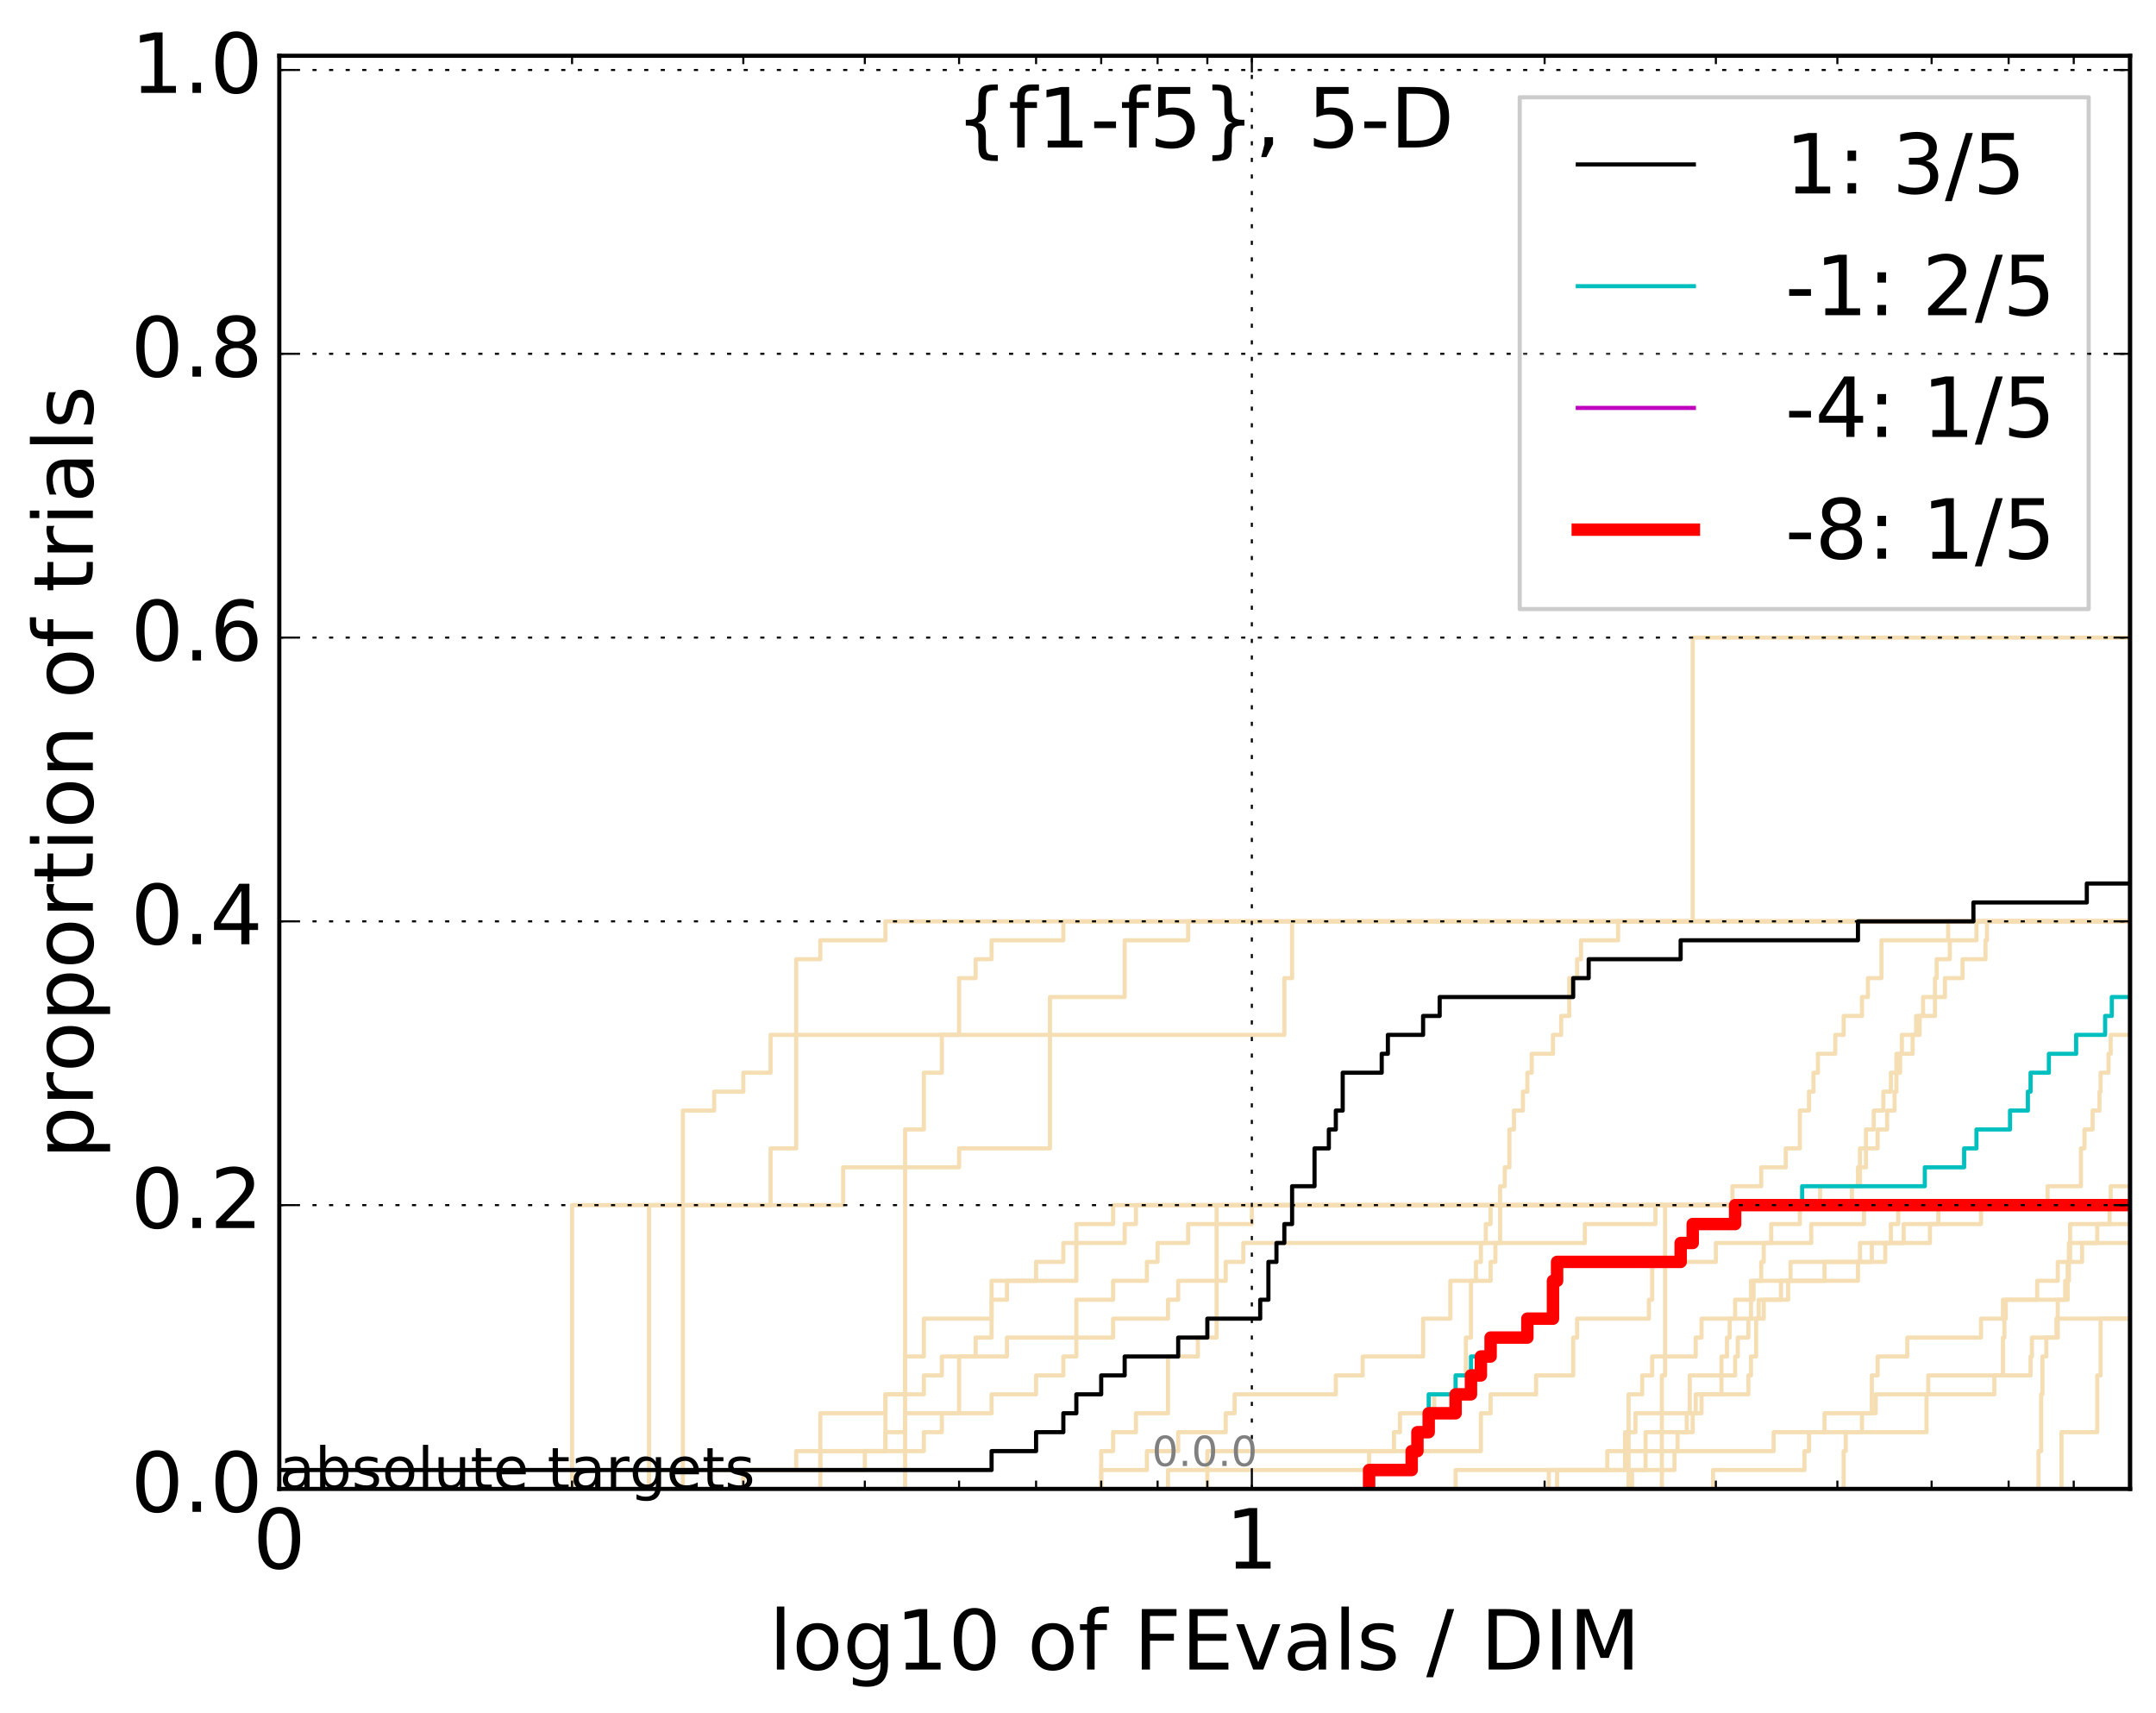 <?xml version="1.0" encoding="utf-8" standalone="no"?>
<!DOCTYPE svg PUBLIC "-//W3C//DTD SVG 1.1//EN"
  "http://www.w3.org/Graphics/SVG/1.1/DTD/svg11.dtd">
<!-- Created with matplotlib (http://matplotlib.org/) -->
<svg height="413pt" version="1.1" viewBox="0 0 520 413" width="520pt" xmlns="http://www.w3.org/2000/svg" xmlns:xlink="http://www.w3.org/1999/xlink">
 <defs>
  <style type="text/css">
*{stroke-linecap:butt;stroke-linejoin:round;stroke-miterlimit:100000;}
  </style>
 </defs>
 <g id="figure_1">
  <g id="patch_1">
   <path d="M 0 413.969 
L 520.962 413.969 
L 520.962 0 
L 0 0 
z
" style="fill:#ffffff;"/>
  </g>
  <g id="axes_1">
   <g id="patch_2">
    <path d="M 67.362 359.056 
L 513.763 359.056 
L 513.763 13.456 
L 67.362 13.456 
z
" style="fill:#ffffff;"/>
   </g>
   <g id="line2d_1">
    <path clip-path="url(#pf7fa80b211)" d="M 491.665 359.056 
L 491.665 354.494 
L 491.665 354.494 
L 491.665 349.932 
L 492.296 349.932 
L 492.296 345.369 
L 492.296 345.369 
L 492.296 340.807 
L 492.296 340.807 
L 492.296 336.244 
L 492.61 336.244 
L 492.61 331.682 
L 492.61 331.682 
L 492.61 327.12 
L 493.546 327.12 
L 493.546 322.557 
L 496.304 322.557 
L 496.304 317.995 
L 496.304 317.995 
L 496.304 313.433 
L 498.102 313.433 
L 498.102 308.87 
L 498.989 308.87 
L 498.989 304.308 
L 502.177 304.308 
L 502.177 299.745 
L 505.821 299.745 
L 505.821 295.183 
L 508.805 295.183 
L 508.805 290.621 
L 521.962 290.621 
" style="fill:none;stroke:#f5deb3;stroke-linecap:square;"/>
   </g>
   <g id="line2d_2">
    <path clip-path="url(#pf7fa80b211)" d="M 400.822 359.056 
L 400.822 345.369 
L 400.822 345.369 
L 400.822 331.682 
L 401.591 331.682 
L 401.591 317.995 
L 401.591 317.995 
L 401.591 304.308 
L 401.591 304.308 
L 401.591 290.621 
L 521.962 290.621 
" style="fill:none;stroke:#f5deb3;stroke-linecap:square;"/>
   </g>
   <g id="line2d_3">
    <path clip-path="url(#pf7fa80b211)" d="M 218.295 359.056 
L 218.295 354.494 
L 218.295 354.494 
L 218.295 349.932 
L 218.295 349.932 
L 218.295 345.369 
L 218.295 345.369 
L 218.295 340.807 
L 218.295 340.807 
L 218.295 336.244 
L 218.295 336.244 
L 218.295 331.682 
L 218.295 331.682 
L 218.295 327.12 
L 218.295 327.12 
L 218.295 322.557 
L 218.295 322.557 
L 218.295 317.995 
L 218.295 317.995 
L 218.295 313.433 
L 218.295 313.433 
L 218.295 308.87 
L 218.295 308.87 
L 218.295 304.308 
L 218.295 304.308 
L 218.295 299.745 
L 218.295 299.745 
L 218.295 295.183 
L 218.295 295.183 
L 218.295 290.621 
L 218.295 290.621 
L 218.295 286.058 
L 218.295 286.058 
L 218.295 281.496 
L 218.295 281.496 
L 218.295 276.934 
L 218.295 276.934 
L 218.295 272.371 
L 222.823 272.371 
L 222.823 267.809 
L 222.823 267.809 
L 222.823 263.246 
L 222.823 263.246 
L 222.823 258.684 
L 227.158 258.684 
L 227.158 254.122 
L 227.158 254.122 
L 227.158 249.559 
L 231.317 249.559 
L 231.317 244.997 
L 231.317 244.997 
L 231.317 240.435 
L 231.317 240.435 
L 231.317 235.872 
L 235.312 235.872 
L 235.312 231.31 
L 239.157 231.31 
L 239.157 226.747 
L 256.465 226.747 
L 256.465 222.185 
L 521.962 222.185 
" style="fill:none;stroke:#f5deb3;stroke-linecap:square;"/>
   </g>
   <g id="line2d_4">
    <path clip-path="url(#pf7fa80b211)" d="M 156.547 359.056 
L 156.547 354.494 
L 197.852 354.494 
L 197.852 349.932 
L 222.823 349.932 
L 222.823 345.369 
L 227.158 345.369 
L 227.158 340.807 
L 239.157 340.807 
L 239.157 336.244 
L 249.89 336.244 
L 249.89 331.682 
L 256.465 331.682 
L 256.465 327.12 
L 259.6 327.12 
L 259.6 322.557 
L 259.6 322.557 
L 259.6 317.995 
L 259.6 317.995 
L 259.6 313.433 
L 268.463 313.433 
L 268.463 308.87 
L 276.617 308.87 
L 276.617 304.308 
L 279.197 304.308 
L 279.197 299.745 
L 286.564 299.745 
L 286.564 295.183 
L 301.928 295.183 
L 301.928 290.621 
L 509.072 290.621 
L 509.072 286.058 
L 514.776 286.058 
L 514.776 281.496 
L 518.247 281.496 
L 518.247 276.934 
L 519.458 276.934 
L 519.458 272.371 
L 519.698 272.371 
L 519.698 267.809 
L 520.417 267.809 
L 520.417 263.246 
L 520.893 263.246 
L 520.893 258.684 
L 521.962 258.684 
" style="fill:none;stroke:#f5deb3;stroke-linecap:square;"/>
   </g>
   <g id="line2d_5">
    <path clip-path="url(#pf7fa80b211)" d="M 413.163 359.056 
L 413.163 354.494 
L 435.209 354.494 
L 435.209 349.932 
L 436.305 349.932 
L 436.305 345.369 
L 440.048 345.369 
L 440.048 340.807 
L 451.462 340.807 
L 451.462 336.244 
L 451.462 336.244 
L 451.462 331.682 
L 452.86 331.682 
L 452.86 327.12 
L 460.012 327.12 
L 460.012 322.557 
L 477.791 322.557 
L 477.791 317.995 
L 483.089 317.995 
L 483.089 313.433 
L 491.349 313.433 
L 491.349 308.87 
L 496.304 308.87 
L 496.304 304.308 
L 499.283 304.308 
L 499.283 299.745 
L 516.774 299.745 
L 516.774 295.183 
L 521.962 295.183 
" style="fill:none;stroke:#f5deb3;stroke-linecap:square;"/>
   </g>
   <g id="line2d_6"/>
   <g id="line2d_7">
    <path clip-path="url(#pf7fa80b211)" d="M 393.628 359.056 
L 393.628 354.494 
L 396.889 354.494 
L 396.889 349.932 
L 404.61 349.932 
L 404.61 345.369 
L 408.261 345.369 
L 408.261 340.807 
L 410.391 340.807 
L 410.391 336.244 
L 415.194 336.244 
L 415.194 327.12 
L 416.526 327.12 
L 416.526 322.557 
L 417.185 322.557 
L 417.185 317.995 
L 418.491 317.995 
L 418.491 313.433 
L 422.312 313.433 
L 422.312 308.87 
L 424.781 308.87 
L 424.781 304.308 
L 425.39 304.308 
L 425.39 299.745 
L 427.193 299.745 
L 427.193 295.183 
L 434.102 295.183 
L 434.102 290.621 
L 521.962 290.621 
L 521.962 290.621 
" style="fill:none;stroke:#f5deb3;stroke-linecap:square;"/>
   </g>
   <g id="line2d_8">
    <path clip-path="url(#pf7fa80b211)" d="M 677.87 359.056 
" style="fill:none;stroke:#f5deb3;stroke-linecap:square;"/>
   </g>
   <g id="line2d_9">
    <path clip-path="url(#pf7fa80b211)" d="M 265.594 359.056 
L 265.594 354.494 
L 276.617 354.494 
L 276.617 349.932 
L 284.167 349.932 
L 284.167 345.369 
L 295.625 345.369 
L 295.625 340.807 
L 297.77 340.807 
L 297.77 336.244 
L 322.185 336.244 
L 322.185 331.682 
L 328.656 331.682 
L 328.656 327.12 
L 343.233 327.12 
L 343.233 322.557 
L 343.233 322.557 
L 343.233 317.995 
L 349.808 317.995 
L 349.808 313.433 
L 349.808 313.433 
L 349.808 308.87 
L 355.984 308.87 
L 355.984 304.308 
L 357.175 304.308 
L 357.175 299.745 
L 358.353 299.745 
L 358.353 295.183 
L 359.517 295.183 
L 359.517 290.621 
L 521.962 290.621 
" style="fill:none;stroke:#f5deb3;stroke-linecap:square;"/>
   </g>
   <g id="line2d_10">
    <path clip-path="url(#pf7fa80b211)" d="M 373.553 359.056 
L 373.553 354.494 
L 391.958 354.494 
L 391.958 349.932 
L 392.797 349.932 
L 392.797 336.244 
L 396.083 336.244 
L 396.083 331.682 
L 398.48 331.682 
L 398.48 327.12 
L 408.976 327.12 
L 408.976 322.557 
L 410.391 322.557 
L 410.391 317.995 
L 424.17 317.995 
L 424.17 313.433 
L 431.28 313.433 
L 431.28 308.87 
L 448.121 308.87 
L 448.121 304.308 
L 448.605 304.308 
L 448.605 299.745 
L 465.475 299.745 
L 465.475 295.183 
L 467.5 295.183 
L 467.5 290.621 
L 521.962 290.621 
L 521.962 290.621 
" style="fill:none;stroke:#f5deb3;stroke-linecap:square;"/>
   </g>
   <g id="line2d_11">
    <path clip-path="url(#pf7fa80b211)" d="M 179.279 359.056 
L 179.279 354.494 
L 208.585 354.494 
L 208.585 349.932 
L 213.556 349.932 
L 213.556 345.369 
L 213.556 345.369 
L 213.556 340.807 
L 213.556 340.807 
L 213.556 336.244 
L 218.295 336.244 
L 218.295 331.682 
L 218.295 331.682 
L 218.295 327.12 
L 222.823 327.12 
L 222.823 322.557 
L 222.823 322.557 
L 222.823 317.995 
L 239.157 317.995 
L 239.157 313.433 
L 239.157 313.433 
L 239.157 308.87 
L 259.6 308.87 
L 259.6 304.308 
L 259.6 304.308 
L 259.6 299.745 
L 271.255 299.745 
L 271.255 295.183 
L 273.971 295.183 
L 273.971 290.621 
L 493.856 290.621 
L 493.856 286.058 
L 501.891 286.058 
L 501.891 281.496 
L 501.891 281.496 
L 501.891 276.934 
L 502.746 276.934 
L 502.746 272.371 
L 504.713 272.371 
L 504.713 267.809 
L 506.37 267.809 
L 506.37 263.246 
L 506.643 263.246 
L 506.643 258.684 
L 508.537 258.684 
L 508.537 254.122 
L 509.072 254.122 
L 509.072 249.559 
L 514.017 249.559 
L 514.017 244.997 
L 514.017 244.997 
L 514.017 240.435 
L 516.029 240.435 
L 516.029 235.872 
L 516.526 235.872 
L 516.526 231.31 
L 520.893 231.31 
L 520.893 226.747 
L 521.603 226.747 
L 521.603 222.185 
L 521.962 222.185 
" style="fill:none;stroke:#f5deb3;stroke-linecap:square;"/>
   </g>
   <g id="line2d_12">
    <path clip-path="url(#pf7fa80b211)" d="M 164.701 359.056 
L 164.701 354.494 
L 164.701 354.494 
L 164.701 349.932 
L 164.701 349.932 
L 164.701 345.369 
L 164.701 345.369 
L 164.701 340.807 
L 164.701 340.807 
L 164.701 336.244 
L 164.701 336.244 
L 164.701 331.682 
L 164.701 331.682 
L 164.701 327.12 
L 164.701 327.12 
L 164.701 322.557 
L 164.701 322.557 
L 164.701 317.995 
L 164.701 317.995 
L 164.701 313.433 
L 164.701 313.433 
L 164.701 308.87 
L 164.701 308.87 
L 164.701 304.308 
L 164.701 304.308 
L 164.701 299.745 
L 164.701 299.745 
L 164.701 295.183 
L 164.701 295.183 
L 164.701 290.621 
L 203.36 290.621 
L 203.36 286.058 
L 203.36 286.058 
L 203.36 281.496 
L 231.317 281.496 
L 231.317 276.934 
L 253.231 276.934 
L 253.231 272.371 
L 253.231 272.371 
L 253.231 267.809 
L 253.231 267.809 
L 253.231 263.246 
L 253.231 263.246 
L 253.231 258.684 
L 253.231 258.684 
L 253.231 254.122 
L 253.231 254.122 
L 253.231 249.559 
L 253.231 249.559 
L 253.231 244.997 
L 253.231 244.997 
L 253.231 240.435 
L 271.255 240.435 
L 271.255 235.872 
L 271.255 235.872 
L 271.255 231.31 
L 271.255 231.31 
L 271.255 226.747 
L 286.564 226.747 
L 286.564 222.185 
L 521.962 222.185 
" style="fill:none;stroke:#f5deb3;stroke-linecap:square;"/>
   </g>
   <g id="line2d_13">
    <path clip-path="url(#pf7fa80b211)" d="M 497.207 359.056 
L 497.207 354.494 
L 497.207 354.494 
L 497.207 349.932 
L 497.207 349.932 
L 497.207 345.369 
L 505.821 345.369 
L 505.821 340.807 
L 505.821 340.807 
L 505.821 336.244 
L 505.821 336.244 
L 505.821 331.682 
L 506.643 331.682 
L 506.643 327.12 
L 506.643 327.12 
L 506.643 322.557 
L 506.643 322.557 
L 506.643 317.995 
L 521.962 317.995 
" style="fill:none;stroke:#f5deb3;stroke-linecap:square;"/>
   </g>
   <g id="line2d_14">
    <path clip-path="url(#pf7fa80b211)" d="M 265.594 359.056 
L 265.594 354.494 
L 265.594 354.494 
L 265.594 349.932 
L 268.463 349.932 
L 268.463 345.369 
L 273.971 345.369 
L 273.971 340.807 
L 281.712 340.807 
L 281.712 336.244 
L 281.712 336.244 
L 281.712 331.682 
L 281.712 331.682 
L 281.712 327.12 
L 288.906 327.12 
L 288.906 322.557 
L 293.434 322.557 
L 293.434 317.995 
L 293.434 317.995 
L 293.434 313.433 
L 293.434 313.433 
L 293.434 308.87 
L 293.434 308.87 
L 293.434 304.308 
L 293.434 304.308 
L 293.434 299.745 
L 293.434 299.745 
L 293.434 295.183 
L 293.434 295.183 
L 293.434 290.621 
L 417.84 290.621 
L 417.84 286.058 
L 424.781 286.058 
L 424.781 281.496 
L 430.706 281.496 
L 430.706 276.934 
L 434.102 276.934 
L 434.102 272.371 
L 434.102 272.371 
L 434.102 267.809 
L 436.305 267.809 
L 436.305 263.246 
L 437.388 263.246 
L 437.388 258.684 
L 438.461 258.684 
L 438.461 254.122 
L 442.64 254.122 
L 442.64 249.559 
L 444.668 249.559 
L 444.668 244.997 
L 449.087 244.997 
L 449.087 240.435 
L 450.518 240.435 
L 450.518 235.872 
L 453.782 235.872 
L 453.782 231.31 
L 453.782 231.31 
L 453.782 226.747 
L 469.878 226.747 
L 469.878 222.185 
L 521.962 222.185 
" style="fill:none;stroke:#f5deb3;stroke-linecap:square;"/>
   </g>
   <g id="line2d_15">
    <path clip-path="url(#pf7fa80b211)" d="M 1082.321 359.056 
" style="fill:none;stroke:#f5deb3;stroke-linecap:square;"/>
   </g>
   <g id="line2d_16">
    <path clip-path="url(#pf7fa80b211)" d="M 539.9 359.056 
" style="fill:none;stroke:#f5deb3;stroke-linecap:square;"/>
   </g>
   <g id="line2d_17">
    <path clip-path="url(#pf7fa80b211)" d="M 392.797 359.056 
L 392.797 354.494 
L 403.863 354.494 
L 403.863 349.932 
L 427.787 349.932 
L 427.787 345.369 
L 449.087 345.369 
L 449.087 340.807 
L 452.396 340.807 
L 452.396 336.244 
L 481.003 336.244 
L 481.003 331.682 
L 489.749 331.682 
L 489.749 327.12 
L 490.071 327.12 
L 490.071 322.557 
L 496.001 322.557 
L 496.001 317.995 
L 521.962 317.995 
" style="fill:none;stroke:#f5deb3;stroke-linecap:square;"/>
   </g>
   <g id="line2d_18">
    <path clip-path="url(#pf7fa80b211)" d="M 156.547 359.056 
L 156.547 354.494 
L 156.547 354.494 
L 156.547 349.932 
L 156.547 349.932 
L 156.547 345.369 
L 156.547 345.369 
L 156.547 340.807 
L 156.547 340.807 
L 156.547 336.244 
L 156.547 336.244 
L 156.547 331.682 
L 156.547 331.682 
L 156.547 327.12 
L 156.547 327.12 
L 156.547 322.557 
L 156.547 322.557 
L 156.547 317.995 
L 156.547 317.995 
L 156.547 313.433 
L 156.547 313.433 
L 156.547 308.87 
L 156.547 308.87 
L 156.547 304.308 
L 156.547 304.308 
L 156.547 299.745 
L 156.547 299.745 
L 156.547 295.183 
L 156.547 295.183 
L 156.547 290.621 
L 164.701 290.621 
L 164.701 286.058 
L 164.701 286.058 
L 164.701 281.496 
L 164.701 281.496 
L 164.701 276.934 
L 164.701 276.934 
L 164.701 272.371 
L 164.701 272.371 
L 164.701 267.809 
L 172.251 267.809 
L 172.251 263.246 
L 179.279 263.246 
L 179.279 258.684 
L 185.853 258.684 
L 185.853 254.122 
L 185.853 254.122 
L 185.853 249.559 
L 192.029 249.559 
L 192.029 244.997 
L 192.029 244.997 
L 192.029 240.435 
L 192.029 240.435 
L 192.029 235.872 
L 192.029 235.872 
L 192.029 231.31 
L 197.852 231.31 
L 197.852 226.747 
L 213.556 226.747 
L 213.556 222.185 
L 521.962 222.185 
" style="fill:none;stroke:#f5deb3;stroke-linecap:square;"/>
   </g>
   <g id="line2d_19">
    <path clip-path="url(#pf7fa80b211)" d="M 574.064 359.056 
" style="fill:none;stroke:#f5deb3;stroke-linecap:square;"/>
   </g>
   <g id="line2d_20">
    <path clip-path="url(#pf7fa80b211)" d="M 179.279 359.056 
L 179.279 354.494 
L 192.029 354.494 
L 192.029 349.932 
L 197.852 349.932 
L 197.852 345.369 
L 197.852 345.369 
L 197.852 340.807 
L 213.556 340.807 
L 213.556 336.244 
L 222.823 336.244 
L 222.823 331.682 
L 227.158 331.682 
L 227.158 327.12 
L 235.312 327.12 
L 235.312 322.557 
L 239.157 322.557 
L 239.157 317.995 
L 239.157 317.995 
L 239.157 313.433 
L 242.862 313.433 
L 242.862 308.87 
L 249.89 308.87 
L 249.89 304.308 
L 256.465 304.308 
L 256.465 299.745 
L 259.6 299.745 
L 259.6 295.183 
L 268.463 295.183 
L 268.463 290.621 
L 438.993 290.621 
L 438.993 286.058 
L 448.121 286.058 
L 448.121 281.496 
L 448.605 281.496 
L 448.605 276.934 
L 450.044 276.934 
L 450.044 272.371 
L 451.93 272.371 
L 451.93 267.809 
L 454.24 267.809 
L 454.24 263.246 
L 456.051 263.246 
L 456.051 258.684 
L 457.389 258.684 
L 457.389 254.122 
L 461.299 254.122 
L 461.299 249.559 
L 462.148 249.559 
L 462.148 244.997 
L 466.695 244.997 
L 466.695 240.435 
L 469.092 240.435 
L 469.092 235.872 
L 473.345 235.872 
L 473.345 231.31 
L 478.873 231.31 
L 478.873 226.747 
L 479.231 226.747 
L 479.231 222.185 
L 520.417 222.185 
L 520.417 217.623 
L 521.962 217.623 
" style="fill:none;stroke:#f5deb3;stroke-linecap:square;"/>
   </g>
   <g id="line2d_21">
    <path clip-path="url(#pf7fa80b211)" d="M 634.224 359.056 
" style="fill:none;stroke:#f5deb3;stroke-linecap:square;"/>
   </g>
   <g id="line2d_22">
    <path clip-path="url(#pf7fa80b211)" d="M 197.852 359.056 
L 197.852 354.494 
L 197.852 354.494 
L 197.852 349.932 
L 213.556 349.932 
L 213.556 345.369 
L 218.295 345.369 
L 218.295 340.807 
L 231.317 340.807 
L 231.317 336.244 
L 231.317 336.244 
L 231.317 331.682 
L 231.317 331.682 
L 231.317 327.12 
L 242.862 327.12 
L 242.862 322.557 
L 268.463 322.557 
L 268.463 317.995 
L 281.712 317.995 
L 281.712 313.433 
L 284.167 313.433 
L 284.167 308.87 
L 295.625 308.87 
L 295.625 304.308 
L 299.87 304.308 
L 299.87 299.745 
L 382.249 299.745 
L 382.249 295.183 
L 399.267 295.183 
L 399.267 290.621 
L 446.656 290.621 
L 446.656 286.058 
L 448.605 286.058 
L 448.605 281.496 
L 450.044 281.496 
L 450.044 276.934 
L 452.86 276.934 
L 452.86 272.371 
L 455.15 272.371 
L 455.15 267.809 
L 456.945 267.809 
L 456.945 263.246 
L 457.389 263.246 
L 457.389 258.684 
L 458.271 258.684 
L 458.271 254.122 
L 458.709 254.122 
L 458.709 249.559 
L 462.99 249.559 
L 462.99 244.997 
L 463.825 244.997 
L 463.825 240.435 
L 466.695 240.435 
L 466.695 235.872 
L 467.098 235.872 
L 467.098 231.31 
L 470.269 231.31 
L 470.269 226.747 
L 476.698 226.747 
L 476.698 222.185 
L 521.962 222.185 
" style="fill:none;stroke:#f5deb3;stroke-linecap:square;"/>
   </g>
   <g id="line2d_23">
    <path clip-path="url(#pf7fa80b211)" d="M 351.073 359.056 
L 351.073 354.494 
L 387.659 354.494 
L 387.659 349.932 
L 391.958 349.932 
L 391.958 345.369 
L 394.453 345.369 
L 394.453 340.807 
L 407.541 340.807 
L 407.541 336.244 
L 407.541 336.244 
L 407.541 331.682 
L 418.491 331.682 
L 418.491 327.12 
L 419.138 327.12 
L 419.138 322.557 
L 421.685 322.557 
L 421.685 317.995 
L 422.312 317.995 
L 422.312 313.433 
L 422.935 313.433 
L 422.935 308.87 
L 440.048 308.87 
L 440.048 304.308 
L 451.462 304.308 
L 451.462 299.745 
L 459.145 299.745 
L 459.145 295.183 
L 477.791 295.183 
L 477.791 290.621 
L 521.962 290.621 
" style="fill:none;stroke:#f5deb3;stroke-linecap:square;"/>
   </g>
   <g id="line2d_24">
    <path clip-path="url(#pf7fa80b211)" d="M 444.668 359.056 
L 444.668 354.494 
L 444.668 354.494 
L 444.668 349.932 
L 445.168 349.932 
L 445.168 345.369 
L 464.653 345.369 
L 464.653 340.807 
L 464.653 340.807 
L 464.653 336.244 
L 465.065 336.244 
L 465.065 331.682 
L 483.089 331.682 
L 483.089 327.12 
L 483.089 327.12 
L 483.089 322.557 
L 483.432 322.557 
L 483.432 317.995 
L 483.775 317.995 
L 483.775 313.433 
L 498.694 313.433 
L 498.694 308.87 
L 498.694 308.87 
L 498.694 304.308 
L 498.989 304.308 
L 498.989 299.745 
L 499.283 299.745 
L 499.283 295.183 
L 521.962 295.183 
" style="fill:none;stroke:#f5deb3;stroke-linecap:square;"/>
   </g>
   <g id="line2d_25">
    <path clip-path="url(#pf7fa80b211)" d="M 375.551 359.056 
L 375.551 354.494 
L 392.797 354.494 
L 392.797 349.932 
L 396.889 349.932 
L 396.889 345.369 
L 406.816 345.369 
L 406.816 340.807 
L 408.976 340.807 
L 408.976 336.244 
L 421.685 336.244 
L 421.685 331.682 
L 422.312 331.682 
L 422.312 327.12 
L 423.554 327.12 
L 423.554 322.557 
L 423.554 322.557 
L 423.554 317.995 
L 425.39 317.995 
L 425.39 313.433 
L 429.548 313.433 
L 429.548 308.87 
L 431.85 308.87 
L 431.85 304.308 
L 454.696 304.308 
L 454.696 299.745 
L 456.051 299.745 
L 456.051 295.183 
L 457.831 295.183 
L 457.831 290.621 
L 521.962 290.621 
" style="fill:none;stroke:#f5deb3;stroke-linecap:square;"/>
   </g>
   <g id="line2d_26">
    <path clip-path="url(#pf7fa80b211)" d="M 559.714 359.056 
" style="fill:none;stroke:#f5deb3;stroke-linecap:square;"/>
   </g>
   <g id="line2d_27">
    <path clip-path="url(#pf7fa80b211)" d="M 521.13 359.056 
L 521.13 354.494 
L 521.962 354.494 
" style="fill:none;stroke:#f5deb3;stroke-linecap:square;"/>
   </g>
   <g id="line2d_28">
    <path clip-path="url(#pf7fa80b211)" d="M 291.195 359.056 
L 291.195 354.494 
L 330.211 354.494 
L 330.211 349.932 
L 357.175 349.932 
L 357.175 345.369 
L 357.175 345.369 
L 357.175 340.807 
L 359.517 340.807 
L 359.517 336.244 
L 370.482 336.244 
L 370.482 331.682 
L 379.432 331.682 
L 379.432 327.12 
L 379.432 327.12 
L 379.432 322.557 
L 380.38 322.557 
L 380.38 317.995 
L 397.688 317.995 
L 397.688 313.433 
L 398.48 313.433 
L 398.48 308.87 
L 398.48 308.87 
L 398.48 304.308 
L 413.845 304.308 
L 413.845 299.745 
L 436.848 299.745 
L 436.848 295.183 
L 449.566 295.183 
L 449.566 290.621 
L 521.962 290.621 
" style="fill:none;stroke:#f5deb3;stroke-linecap:square;"/>
   </g>
   <g id="line2d_29">
    <path clip-path="url(#pf7fa80b211)" d="M 137.974 359.056 
L 137.974 354.494 
L 137.974 354.494 
L 137.974 349.932 
L 137.974 349.932 
L 137.974 345.369 
L 137.974 345.369 
L 137.974 340.807 
L 137.974 340.807 
L 137.974 336.244 
L 137.974 336.244 
L 137.974 331.682 
L 137.974 331.682 
L 137.974 327.12 
L 137.974 327.12 
L 137.974 322.557 
L 137.974 322.557 
L 137.974 317.995 
L 137.974 317.995 
L 137.974 313.433 
L 137.974 313.433 
L 137.974 308.87 
L 137.974 308.87 
L 137.974 304.308 
L 137.974 304.308 
L 137.974 299.745 
L 137.974 299.745 
L 137.974 295.183 
L 137.974 295.183 
L 137.974 290.621 
L 185.853 290.621 
L 185.853 286.058 
L 185.853 286.058 
L 185.853 281.496 
L 185.853 281.496 
L 185.853 276.934 
L 192.029 276.934 
L 192.029 272.371 
L 192.029 272.371 
L 192.029 267.809 
L 192.029 267.809 
L 192.029 263.246 
L 192.029 263.246 
L 192.029 258.684 
L 192.029 258.684 
L 192.029 254.122 
L 192.029 254.122 
L 192.029 249.559 
L 309.768 249.559 
L 309.768 244.997 
L 309.768 244.997 
L 309.768 240.435 
L 309.768 240.435 
L 309.768 235.872 
L 311.638 235.872 
L 311.638 231.31 
L 311.638 231.31 
L 311.638 226.747 
L 311.638 226.747 
L 311.638 222.185 
L 521.962 222.185 
" style="fill:none;stroke:#f5deb3;stroke-linecap:square;"/>
   </g>
   <g id="line2d_30">
    <path clip-path="url(#pf7fa80b211)" d="M 281.712 359.056 
L 281.712 354.494 
L 291.195 354.494 
L 291.195 349.932 
L 336.205 349.932 
L 336.205 345.369 
L 337.65 345.369 
L 337.65 340.807 
L 345.914 340.807 
L 345.914 336.244 
L 351.073 336.244 
L 351.073 331.682 
L 353.558 331.682 
L 353.558 327.12 
L 353.558 327.12 
L 353.558 322.557 
L 354.778 322.557 
L 354.778 317.995 
L 354.778 317.995 
L 354.778 313.433 
L 354.778 313.433 
L 354.778 308.87 
L 359.517 308.87 
L 359.517 304.308 
L 360.668 304.308 
L 360.668 299.745 
L 361.807 299.745 
L 361.807 295.183 
L 361.807 295.183 
L 361.807 290.621 
L 361.807 290.621 
L 361.807 286.058 
L 362.932 286.058 
L 362.932 281.496 
L 364.046 281.496 
L 364.046 276.934 
L 364.046 276.934 
L 364.046 272.371 
L 365.147 272.371 
L 365.147 267.809 
L 367.314 267.809 
L 367.314 263.246 
L 368.381 263.246 
L 368.381 258.684 
L 369.437 258.684 
L 369.437 254.122 
L 374.557 254.122 
L 374.557 249.559 
L 376.535 249.559 
L 376.535 244.997 
L 378.476 244.997 
L 378.476 240.435 
L 378.476 240.435 
L 378.476 235.872 
L 380.38 235.872 
L 380.38 231.31 
L 381.319 231.31 
L 381.319 226.747 
L 390.261 226.747 
L 390.261 222.185 
L 408.261 222.185 
L 408.261 217.623 
L 408.261 217.623 
L 408.261 213.06 
L 408.261 213.06 
L 408.261 208.498 
L 408.261 208.498 
L 408.261 203.936 
L 408.261 203.936 
L 408.261 199.373 
L 408.261 199.373 
L 408.261 194.811 
L 408.261 194.811 
L 408.261 190.248 
L 408.261 190.248 
L 408.261 185.686 
L 408.261 185.686 
L 408.261 181.124 
L 408.261 181.124 
L 408.261 176.561 
L 408.261 176.561 
L 408.261 171.999 
L 408.261 171.999 
L 408.261 167.437 
L 408.261 167.437 
L 408.261 162.874 
L 408.261 162.874 
L 408.261 158.312 
L 408.261 158.312 
L 408.261 153.749 
L 408.261 153.749 
L 408.261 153.749 
L 513.763 153.749 
" style="fill:none;stroke:#f5deb3;stroke-linecap:square;"/>
   </g>
   <g id="line2d_31">
    <path clip-path="url(#pf7fa80b211)" d="M -25.981 359.056 
M -1 354.494 
L 239.157 354.494 
L 239.157 349.932 
L 249.89 349.932 
L 249.89 345.369 
L 256.465 345.369 
L 256.465 340.807 
L 259.6 340.807 
L 259.6 336.244 
L 265.594 336.244 
L 265.594 331.682 
L 271.255 331.682 
L 271.255 327.12 
L 284.167 327.12 
L 284.167 322.557 
L 291.195 322.557 
L 291.195 317.995 
L 303.946 317.995 
L 303.946 313.433 
L 305.924 313.433 
L 305.924 308.87 
L 305.924 308.87 
L 305.924 304.308 
L 307.864 304.308 
L 307.864 299.745 
L 309.768 299.745 
L 309.768 295.183 
L 311.638 295.183 
L 311.638 290.621 
L 311.638 290.621 
L 311.638 286.058 
L 317.048 286.058 
L 317.048 281.496 
L 317.048 281.496 
L 317.048 276.934 
L 320.502 276.934 
L 320.502 272.371 
L 322.185 272.371 
L 322.185 267.809 
L 323.842 267.809 
L 323.842 263.246 
L 323.842 263.246 
L 323.842 258.684 
L 333.252 258.684 
L 333.252 254.122 
L 334.739 254.122 
L 334.739 249.559 
L 343.233 249.559 
L 343.233 244.997 
L 347.229 244.997 
L 347.229 240.435 
L 379.432 240.435 
L 379.432 235.872 
L 383.171 235.872 
L 383.171 231.31 
L 405.351 231.31 
L 405.351 226.747 
L 448.121 226.747 
L 448.121 222.185 
L 475.962 222.185 
L 475.962 217.623 
L 503.312 217.623 
L 503.312 213.06 
L 503.312 213.06 
L 503.312 213.06 
L 513.763 213.06 
" style="fill:none;stroke:#000000;stroke-linecap:square;"/>
   </g>
   <g id="line2d_32"/>
   <g id="line2d_33">
    <path clip-path="url(#pf7fa80b211)" d="M 330.211 359.056 
L 330.211 354.494 
L 340.48 354.494 
L 340.48 349.932 
L 341.866 349.932 
L 341.866 345.369 
L 344.583 345.369 
L 344.583 340.807 
L 344.583 340.807 
L 344.583 336.244 
L 351.073 336.244 
L 351.073 331.682 
L 354.778 331.682 
L 354.778 327.12 
L 359.517 327.12 
L 359.517 322.557 
L 368.381 322.557 
L 368.381 317.995 
L 374.557 317.995 
L 374.557 313.433 
L 374.557 313.433 
L 374.557 308.87 
L 375.551 308.87 
L 375.551 304.308 
L 405.351 304.308 
L 405.351 299.745 
L 408.261 299.745 
L 408.261 295.183 
L 418.491 295.183 
L 418.491 290.621 
L 434.657 290.621 
L 434.657 286.058 
L 464.24 286.058 
L 464.24 281.496 
L 473.723 281.496 
L 473.723 276.934 
L 476.698 276.934 
L 476.698 272.371 
L 484.795 272.371 
L 484.795 267.809 
L 489.103 267.809 
L 489.103 263.246 
L 489.749 263.246 
L 489.749 258.684 
L 494.165 258.684 
L 494.165 254.122 
L 500.74 254.122 
L 500.74 249.559 
L 507.73 249.559 
L 507.73 244.997 
L 509.338 244.997 
L 509.338 240.435 
L 509.338 240.435 
L 509.338 240.435 
L 513.763 240.435 
" style="fill:none;stroke:#00bfbf;stroke-linecap:square;"/>
   </g>
   <g id="line2d_34"/>
   <g id="line2d_35">
    <path clip-path="url(#pf7fa80b211)" d="M 330.211 359.056 
L 330.211 354.494 
L 340.48 354.494 
L 340.48 349.932 
L 341.866 349.932 
L 341.866 345.369 
L 344.583 345.369 
L 344.583 340.807 
L 351.073 340.807 
L 351.073 336.244 
L 354.778 336.244 
L 354.778 331.682 
L 357.175 331.682 
L 357.175 327.12 
L 359.517 327.12 
L 359.517 322.557 
L 368.381 322.557 
L 368.381 317.995 
L 374.557 317.995 
L 374.557 313.433 
L 374.557 313.433 
L 374.557 308.87 
L 375.551 308.87 
L 375.551 304.308 
L 405.351 304.308 
L 405.351 299.745 
L 408.261 299.745 
L 408.261 295.183 
L 418.491 295.183 
L 418.491 290.621 
L 418.491 290.621 
L 418.491 290.621 
L 513.763 290.621 
" style="fill:none;stroke:#bf00bf;stroke-linecap:square;"/>
   </g>
   <g id="line2d_36"/>
   <g id="line2d_37">
    <path clip-path="url(#pf7fa80b211)" d="M 330.211 359.056 
L 330.211 354.494 
L 340.48 354.494 
L 340.48 349.932 
L 341.866 349.932 
L 341.866 345.369 
L 344.583 345.369 
L 344.583 340.807 
L 351.073 340.807 
L 351.073 336.244 
L 354.778 336.244 
L 354.778 331.682 
L 357.175 331.682 
L 357.175 327.12 
L 359.517 327.12 
L 359.517 322.557 
L 368.381 322.557 
L 368.381 317.995 
L 374.557 317.995 
L 374.557 313.433 
L 374.557 313.433 
L 374.557 308.87 
L 375.551 308.87 
L 375.551 304.308 
L 405.351 304.308 
L 405.351 299.745 
L 408.261 299.745 
L 408.261 295.183 
L 418.491 295.183 
L 418.491 290.621 
L 418.491 290.621 
L 418.491 290.621 
L 513.763 290.621 
" style="fill:none;stroke:#ff0000;stroke-linecap:square;stroke-width:3.0;"/>
   </g>
   <g id="line2d_38"/>
   <g id="line2d_39">
    <path clip-path="url(#pf7fa80b211)" d="M 513.763 359.056 
L 513.763 13.456 
" style="fill:none;stroke:#000000;stroke-linecap:square;"/>
   </g>
   <g id="patch_3">
    <path d="M 67.362 13.456 
L 513.763 13.456 
" style="fill:none;stroke:#000000;stroke-linecap:square;stroke-linejoin:miter;"/>
   </g>
   <g id="patch_4">
    <path d="M 513.763 359.056 
L 513.763 13.456 
" style="fill:none;stroke:#000000;stroke-linecap:square;stroke-linejoin:miter;"/>
   </g>
   <g id="patch_5">
    <path d="M 67.362 359.056 
L 513.763 359.056 
" style="fill:none;stroke:#000000;stroke-linecap:square;stroke-linejoin:miter;"/>
   </g>
   <g id="patch_6">
    <path d="M 67.362 359.056 
L 67.362 13.456 
" style="fill:none;stroke:#000000;stroke-linecap:square;stroke-linejoin:miter;"/>
   </g>
   <g id="matplotlib.axis_1">
    <g id="xtick_1">
     <g id="line2d_40">
      <path clip-path="url(#pf7fa80b211)" d="M 67.362 359.056 
L 67.362 13.456 
" style="fill:none;stroke:#000000;stroke-dasharray:1,3;stroke-dashoffset:0.0;stroke-width:0.5;"/>
     </g>
     <g id="line2d_41">
      <defs>
       <path d="M 0 0 
L 0 -4 
" id="m1e616fce88" style="stroke:#000000;stroke-width:0.5;"/>
      </defs>
      <g>
       <use style="stroke:#000000;stroke-width:0.5;" x="67.362" xlink:href="#m1e616fce88" y="359.056"/>
      </g>
     </g>
     <g id="line2d_42">
      <defs>
       <path d="M 0 0 
L 0 4 
" id="m3cfd87fc78" style="stroke:#000000;stroke-width:0.5;"/>
      </defs>
      <g>
       <use style="stroke:#000000;stroke-width:0.5;" x="67.362" xlink:href="#m3cfd87fc78" y="13.456"/>
      </g>
     </g>
     <g id="text_1">
      <!-- 0 -->
      <defs>
       <path d="M 31.781 66.406 
Q 24.172 66.406 20.328 58.906 
Q 16.5 51.422 16.5 36.375 
Q 16.5 21.391 20.328 13.891 
Q 24.172 6.391 31.781 6.391 
Q 39.453 6.391 43.281 13.891 
Q 47.125 21.391 47.125 36.375 
Q 47.125 51.422 43.281 58.906 
Q 39.453 66.406 31.781 66.406 
M 31.781 74.219 
Q 44.047 74.219 50.516 64.516 
Q 56.984 54.828 56.984 36.375 
Q 56.984 17.969 50.516 8.266 
Q 44.047 -1.422 31.781 -1.422 
Q 19.531 -1.422 13.062 8.266 
Q 6.594 17.969 6.594 36.375 
Q 6.594 54.828 13.062 64.516 
Q 19.531 74.219 31.781 74.219 
" id="BitstreamVeraSans-Roman-30"/>
      </defs>
      <g transform="translate(61.0 378.253)scale(0.2 -0.2)">
       <use xlink:href="#BitstreamVeraSans-Roman-30"/>
      </g>
     </g>
    </g>
    <g id="xtick_2">
     <g id="line2d_43">
      <path clip-path="url(#pf7fa80b211)" d="M 301.928 359.056 
L 301.928 13.456 
" style="fill:none;stroke:#000000;stroke-dasharray:1,3;stroke-dashoffset:0.0;stroke-width:0.5;"/>
     </g>
     <g id="line2d_44">
      <g>
       <use style="stroke:#000000;stroke-width:0.5;" x="301.928" xlink:href="#m1e616fce88" y="359.056"/>
      </g>
     </g>
     <g id="line2d_45">
      <g>
       <use style="stroke:#000000;stroke-width:0.5;" x="301.928" xlink:href="#m3cfd87fc78" y="13.456"/>
      </g>
     </g>
     <g id="text_2">
      <!-- 1 -->
      <defs>
       <path d="M 12.406 8.297 
L 28.516 8.297 
L 28.516 63.922 
L 10.984 60.406 
L 10.984 69.391 
L 28.422 72.906 
L 38.281 72.906 
L 38.281 8.297 
L 54.391 8.297 
L 54.391 0 
L 12.406 0 
z
" id="BitstreamVeraSans-Roman-31"/>
      </defs>
      <g transform="translate(295.566 378.253)scale(0.2 -0.2)">
       <use xlink:href="#BitstreamVeraSans-Roman-31"/>
      </g>
     </g>
    </g>
    <g id="xtick_3">
     <g id="line2d_46">
      <defs>
       <path d="M 0 0 
L 0 -2 
" id="m7d7231b03e" style="stroke:#000000;stroke-width:0.5;"/>
      </defs>
      <g>
       <use style="stroke:#000000;stroke-width:0.5;" x="137.974" xlink:href="#m7d7231b03e" y="359.056"/>
      </g>
     </g>
     <g id="line2d_47">
      <defs>
       <path d="M 0 0 
L 0 2 
" id="mcf760d30cb" style="stroke:#000000;stroke-width:0.5;"/>
      </defs>
      <g>
       <use style="stroke:#000000;stroke-width:0.5;" x="137.974" xlink:href="#mcf760d30cb" y="13.456"/>
      </g>
     </g>
    </g>
    <g id="xtick_4">
     <g id="line2d_48">
      <g>
       <use style="stroke:#000000;stroke-width:0.5;" x="179.279" xlink:href="#m7d7231b03e" y="359.056"/>
      </g>
     </g>
     <g id="line2d_49">
      <g>
       <use style="stroke:#000000;stroke-width:0.5;" x="179.279" xlink:href="#mcf760d30cb" y="13.456"/>
      </g>
     </g>
    </g>
    <g id="xtick_5">
     <g id="line2d_50">
      <g>
       <use style="stroke:#000000;stroke-width:0.5;" x="208.585" xlink:href="#m7d7231b03e" y="359.056"/>
      </g>
     </g>
     <g id="line2d_51">
      <g>
       <use style="stroke:#000000;stroke-width:0.5;" x="208.585" xlink:href="#mcf760d30cb" y="13.456"/>
      </g>
     </g>
    </g>
    <g id="xtick_6">
     <g id="line2d_52">
      <g>
       <use style="stroke:#000000;stroke-width:0.5;" x="231.317" xlink:href="#m7d7231b03e" y="359.056"/>
      </g>
     </g>
     <g id="line2d_53">
      <g>
       <use style="stroke:#000000;stroke-width:0.5;" x="231.317" xlink:href="#mcf760d30cb" y="13.456"/>
      </g>
     </g>
    </g>
    <g id="xtick_7">
     <g id="line2d_54">
      <g>
       <use style="stroke:#000000;stroke-width:0.5;" x="249.89" xlink:href="#m7d7231b03e" y="359.056"/>
      </g>
     </g>
     <g id="line2d_55">
      <g>
       <use style="stroke:#000000;stroke-width:0.5;" x="249.89" xlink:href="#mcf760d30cb" y="13.456"/>
      </g>
     </g>
    </g>
    <g id="xtick_8">
     <g id="line2d_56">
      <g>
       <use style="stroke:#000000;stroke-width:0.5;" x="265.594" xlink:href="#m7d7231b03e" y="359.056"/>
      </g>
     </g>
     <g id="line2d_57">
      <g>
       <use style="stroke:#000000;stroke-width:0.5;" x="265.594" xlink:href="#mcf760d30cb" y="13.456"/>
      </g>
     </g>
    </g>
    <g id="xtick_9">
     <g id="line2d_58">
      <g>
       <use style="stroke:#000000;stroke-width:0.5;" x="279.197" xlink:href="#m7d7231b03e" y="359.056"/>
      </g>
     </g>
     <g id="line2d_59">
      <g>
       <use style="stroke:#000000;stroke-width:0.5;" x="279.197" xlink:href="#mcf760d30cb" y="13.456"/>
      </g>
     </g>
    </g>
    <g id="xtick_10">
     <g id="line2d_60">
      <g>
       <use style="stroke:#000000;stroke-width:0.5;" x="291.195" xlink:href="#m7d7231b03e" y="359.056"/>
      </g>
     </g>
     <g id="line2d_61">
      <g>
       <use style="stroke:#000000;stroke-width:0.5;" x="291.195" xlink:href="#mcf760d30cb" y="13.456"/>
      </g>
     </g>
    </g>
    <g id="xtick_11">
     <g id="line2d_62">
      <g>
       <use style="stroke:#000000;stroke-width:0.5;" x="372.54" xlink:href="#m7d7231b03e" y="359.056"/>
      </g>
     </g>
     <g id="line2d_63">
      <g>
       <use style="stroke:#000000;stroke-width:0.5;" x="372.54" xlink:href="#mcf760d30cb" y="13.456"/>
      </g>
     </g>
    </g>
    <g id="xtick_12">
     <g id="line2d_64">
      <g>
       <use style="stroke:#000000;stroke-width:0.5;" x="413.845" xlink:href="#m7d7231b03e" y="359.056"/>
      </g>
     </g>
     <g id="line2d_65">
      <g>
       <use style="stroke:#000000;stroke-width:0.5;" x="413.845" xlink:href="#mcf760d30cb" y="13.456"/>
      </g>
     </g>
    </g>
    <g id="xtick_13">
     <g id="line2d_66">
      <g>
       <use style="stroke:#000000;stroke-width:0.5;" x="443.151" xlink:href="#m7d7231b03e" y="359.056"/>
      </g>
     </g>
     <g id="line2d_67">
      <g>
       <use style="stroke:#000000;stroke-width:0.5;" x="443.151" xlink:href="#mcf760d30cb" y="13.456"/>
      </g>
     </g>
    </g>
    <g id="xtick_14">
     <g id="line2d_68">
      <g>
       <use style="stroke:#000000;stroke-width:0.5;" x="465.883" xlink:href="#m7d7231b03e" y="359.056"/>
      </g>
     </g>
     <g id="line2d_69">
      <g>
       <use style="stroke:#000000;stroke-width:0.5;" x="465.883" xlink:href="#mcf760d30cb" y="13.456"/>
      </g>
     </g>
    </g>
    <g id="xtick_15">
     <g id="line2d_70">
      <g>
       <use style="stroke:#000000;stroke-width:0.5;" x="484.456" xlink:href="#m7d7231b03e" y="359.056"/>
      </g>
     </g>
     <g id="line2d_71">
      <g>
       <use style="stroke:#000000;stroke-width:0.5;" x="484.456" xlink:href="#mcf760d30cb" y="13.456"/>
      </g>
     </g>
    </g>
    <g id="xtick_16">
     <g id="line2d_72">
      <g>
       <use style="stroke:#000000;stroke-width:0.5;" x="500.16" xlink:href="#m7d7231b03e" y="359.056"/>
      </g>
     </g>
     <g id="line2d_73">
      <g>
       <use style="stroke:#000000;stroke-width:0.5;" x="500.16" xlink:href="#mcf760d30cb" y="13.456"/>
      </g>
     </g>
    </g>
    <g id="xtick_17">
     <g id="line2d_74">
      <g>
       <use style="stroke:#000000;stroke-width:0.5;" x="513.763" xlink:href="#m7d7231b03e" y="359.056"/>
      </g>
     </g>
     <g id="line2d_75">
      <g>
       <use style="stroke:#000000;stroke-width:0.5;" x="513.763" xlink:href="#mcf760d30cb" y="13.456"/>
      </g>
     </g>
    </g>
    <g id="text_3">
     <!-- log10 of FEvals / DIM -->
     <defs>
      <path id="BitstreamVeraSans-Roman-20"/>
      <path d="M 9.812 72.906 
L 24.516 72.906 
L 43.109 23.297 
L 61.812 72.906 
L 76.516 72.906 
L 76.516 0 
L 66.891 0 
L 66.891 64.016 
L 48.094 14.016 
L 38.188 14.016 
L 19.391 64.016 
L 19.391 0 
L 9.812 0 
z
" id="BitstreamVeraSans-Roman-4d"/>
      <path d="M 30.609 48.391 
Q 23.391 48.391 19.188 42.75 
Q 14.984 37.109 14.984 27.297 
Q 14.984 17.484 19.156 11.844 
Q 23.344 6.203 30.609 6.203 
Q 37.797 6.203 41.984 11.859 
Q 46.188 17.531 46.188 27.297 
Q 46.188 37.016 41.984 42.703 
Q 37.797 48.391 30.609 48.391 
M 30.609 56 
Q 42.328 56 49.016 48.375 
Q 55.719 40.766 55.719 27.297 
Q 55.719 13.875 49.016 6.219 
Q 42.328 -1.422 30.609 -1.422 
Q 18.844 -1.422 12.172 6.219 
Q 5.516 13.875 5.516 27.297 
Q 5.516 40.766 12.172 48.375 
Q 18.844 56 30.609 56 
" id="BitstreamVeraSans-Roman-6f"/>
      <path d="M 9.422 75.984 
L 18.406 75.984 
L 18.406 0 
L 9.422 0 
z
" id="BitstreamVeraSans-Roman-6c"/>
      <path d="M 9.812 72.906 
L 51.703 72.906 
L 51.703 64.594 
L 19.672 64.594 
L 19.672 43.109 
L 48.578 43.109 
L 48.578 34.812 
L 19.672 34.812 
L 19.672 0 
L 9.812 0 
z
" id="BitstreamVeraSans-Roman-46"/>
      <path d="M 9.812 72.906 
L 55.906 72.906 
L 55.906 64.594 
L 19.672 64.594 
L 19.672 43.016 
L 54.391 43.016 
L 54.391 34.719 
L 19.672 34.719 
L 19.672 8.297 
L 56.781 8.297 
L 56.781 0 
L 9.812 0 
z
" id="BitstreamVeraSans-Roman-45"/>
      <path d="M 19.672 64.797 
L 19.672 8.109 
L 31.594 8.109 
Q 46.688 8.109 53.688 14.938 
Q 60.688 21.781 60.688 36.531 
Q 60.688 51.172 53.688 57.984 
Q 46.688 64.797 31.594 64.797 
z
M 9.812 72.906 
L 30.078 72.906 
Q 51.266 72.906 61.172 64.094 
Q 71.094 55.281 71.094 36.531 
Q 71.094 17.672 61.125 8.828 
Q 51.172 0 30.078 0 
L 9.812 0 
z
" id="BitstreamVeraSans-Roman-44"/>
      <path d="M 25.391 72.906 
L 33.688 72.906 
L 8.297 -9.281 
L 0 -9.281 
z
" id="BitstreamVeraSans-Roman-2f"/>
      <path d="M 2.984 54.688 
L 12.5 54.688 
L 29.594 8.797 
L 46.688 54.688 
L 56.203 54.688 
L 35.688 0 
L 23.484 0 
z
" id="BitstreamVeraSans-Roman-76"/>
      <path d="M 45.406 27.984 
Q 45.406 37.75 41.375 43.109 
Q 37.359 48.484 30.078 48.484 
Q 22.859 48.484 18.828 43.109 
Q 14.797 37.75 14.797 27.984 
Q 14.797 18.266 18.828 12.891 
Q 22.859 7.516 30.078 7.516 
Q 37.359 7.516 41.375 12.891 
Q 45.406 18.266 45.406 27.984 
M 54.391 6.781 
Q 54.391 -7.172 48.188 -13.984 
Q 42 -20.797 29.203 -20.797 
Q 24.469 -20.797 20.266 -20.094 
Q 16.062 -19.391 12.109 -17.922 
L 12.109 -9.188 
Q 16.062 -11.328 19.922 -12.344 
Q 23.781 -13.375 27.781 -13.375 
Q 36.625 -13.375 41.016 -8.766 
Q 45.406 -4.156 45.406 5.172 
L 45.406 9.625 
Q 42.625 4.781 38.281 2.391 
Q 33.938 0 27.875 0 
Q 17.828 0 11.672 7.656 
Q 5.516 15.328 5.516 27.984 
Q 5.516 40.672 11.672 48.328 
Q 17.828 56 27.875 56 
Q 33.938 56 38.281 53.609 
Q 42.625 51.219 45.406 46.391 
L 45.406 54.688 
L 54.391 54.688 
z
" id="BitstreamVeraSans-Roman-67"/>
      <path d="M 37.109 75.984 
L 37.109 68.5 
L 28.516 68.5 
Q 23.688 68.5 21.797 66.547 
Q 19.922 64.594 19.922 59.516 
L 19.922 54.688 
L 34.719 54.688 
L 34.719 47.703 
L 19.922 47.703 
L 19.922 0 
L 10.891 0 
L 10.891 47.703 
L 2.297 47.703 
L 2.297 54.688 
L 10.891 54.688 
L 10.891 58.5 
Q 10.891 67.625 15.141 71.797 
Q 19.391 75.984 28.609 75.984 
z
" id="BitstreamVeraSans-Roman-66"/>
      <path d="M 34.281 27.484 
Q 23.391 27.484 19.188 25 
Q 14.984 22.516 14.984 16.5 
Q 14.984 11.719 18.141 8.906 
Q 21.297 6.109 26.703 6.109 
Q 34.188 6.109 38.703 11.406 
Q 43.219 16.703 43.219 25.484 
L 43.219 27.484 
z
M 52.203 31.203 
L 52.203 0 
L 43.219 0 
L 43.219 8.297 
Q 40.141 3.328 35.547 0.953 
Q 30.953 -1.422 24.312 -1.422 
Q 15.922 -1.422 10.953 3.297 
Q 6 8.016 6 15.922 
Q 6 25.141 12.172 29.828 
Q 18.359 34.516 30.609 34.516 
L 43.219 34.516 
L 43.219 35.406 
Q 43.219 41.609 39.141 45 
Q 35.062 48.391 27.688 48.391 
Q 23 48.391 18.547 47.266 
Q 14.109 46.141 10.016 43.891 
L 10.016 52.203 
Q 14.938 54.109 19.578 55.047 
Q 24.219 56 28.609 56 
Q 40.484 56 46.344 49.844 
Q 52.203 43.703 52.203 31.203 
" id="BitstreamVeraSans-Roman-61"/>
      <path d="M 44.281 53.078 
L 44.281 44.578 
Q 40.484 46.531 36.375 47.5 
Q 32.281 48.484 27.875 48.484 
Q 21.188 48.484 17.844 46.438 
Q 14.5 44.391 14.5 40.281 
Q 14.5 37.156 16.891 35.375 
Q 19.281 33.594 26.516 31.984 
L 29.594 31.297 
Q 39.156 29.25 43.188 25.516 
Q 47.219 21.781 47.219 15.094 
Q 47.219 7.469 41.188 3.016 
Q 35.156 -1.422 24.609 -1.422 
Q 20.219 -1.422 15.453 -0.562 
Q 10.688 0.297 5.422 2 
L 5.422 11.281 
Q 10.406 8.688 15.234 7.391 
Q 20.062 6.109 24.812 6.109 
Q 31.156 6.109 34.562 8.281 
Q 37.984 10.453 37.984 14.406 
Q 37.984 18.062 35.516 20.016 
Q 33.062 21.969 24.703 23.781 
L 21.578 24.516 
Q 13.234 26.266 9.516 29.906 
Q 5.812 33.547 5.812 39.891 
Q 5.812 47.609 11.281 51.797 
Q 16.75 56 26.812 56 
Q 31.781 56 36.172 55.266 
Q 40.578 54.547 44.281 53.078 
" id="BitstreamVeraSans-Roman-73"/>
      <path d="M 9.812 72.906 
L 19.672 72.906 
L 19.672 0 
L 9.812 0 
z
" id="BitstreamVeraSans-Roman-49"/>
     </defs>
     <g transform="translate(185.489 402.609)scale(0.2 -0.2)">
      <use xlink:href="#BitstreamVeraSans-Roman-6c"/>
      <use x="27.783" xlink:href="#BitstreamVeraSans-Roman-6f"/>
      <use x="88.965" xlink:href="#BitstreamVeraSans-Roman-67"/>
      <use x="152.441" xlink:href="#BitstreamVeraSans-Roman-31"/>
      <use x="216.064" xlink:href="#BitstreamVeraSans-Roman-30"/>
      <use x="279.688" xlink:href="#BitstreamVeraSans-Roman-20"/>
      <use x="311.475" xlink:href="#BitstreamVeraSans-Roman-6f"/>
      <use x="372.656" xlink:href="#BitstreamVeraSans-Roman-66"/>
      <use x="407.861" xlink:href="#BitstreamVeraSans-Roman-20"/>
      <use x="439.648" xlink:href="#BitstreamVeraSans-Roman-46"/>
      <use x="497.168" xlink:href="#BitstreamVeraSans-Roman-45"/>
      <use x="560.352" xlink:href="#BitstreamVeraSans-Roman-76"/>
      <use x="619.531" xlink:href="#BitstreamVeraSans-Roman-61"/>
      <use x="680.811" xlink:href="#BitstreamVeraSans-Roman-6c"/>
      <use x="708.594" xlink:href="#BitstreamVeraSans-Roman-73"/>
      <use x="760.693" xlink:href="#BitstreamVeraSans-Roman-20"/>
      <use x="792.48" xlink:href="#BitstreamVeraSans-Roman-2f"/>
      <use x="826.172" xlink:href="#BitstreamVeraSans-Roman-20"/>
      <use x="857.959" xlink:href="#BitstreamVeraSans-Roman-44"/>
      <use x="934.961" xlink:href="#BitstreamVeraSans-Roman-49"/>
      <use x="964.453" xlink:href="#BitstreamVeraSans-Roman-4d"/>
     </g>
    </g>
   </g>
   <g id="matplotlib.axis_2">
    <g id="ytick_1">
     <g id="line2d_76">
      <path clip-path="url(#pf7fa80b211)" d="M 67.362 359.056 
L 513.763 359.056 
" style="fill:none;stroke:#000000;stroke-dasharray:1,3;stroke-dashoffset:0.0;stroke-width:0.5;"/>
     </g>
     <g id="line2d_77">
      <defs>
       <path d="M 0 0 
L 4 0 
" id="m2650d3543b" style="stroke:#000000;stroke-width:0.5;"/>
      </defs>
      <g>
       <use style="stroke:#000000;stroke-width:0.5;" x="67.362" xlink:href="#m2650d3543b" y="359.056"/>
      </g>
     </g>
     <g id="line2d_78">
      <defs>
       <path d="M 0 0 
L -4 0 
" id="mbb375fcb39" style="stroke:#000000;stroke-width:0.5;"/>
      </defs>
      <g>
       <use style="stroke:#000000;stroke-width:0.5;" x="513.763" xlink:href="#mbb375fcb39" y="359.056"/>
      </g>
     </g>
     <g id="text_4">
      <!-- 0.0 -->
      <defs>
       <path d="M 10.688 12.406 
L 21 12.406 
L 21 0 
L 10.688 0 
z
" id="BitstreamVeraSans-Roman-2e"/>
      </defs>
      <g transform="translate(31.556 364.575)scale(0.2 -0.2)">
       <use xlink:href="#BitstreamVeraSans-Roman-30"/>
       <use x="63.623" xlink:href="#BitstreamVeraSans-Roman-2e"/>
       <use x="95.41" xlink:href="#BitstreamVeraSans-Roman-30"/>
      </g>
     </g>
    </g>
    <g id="ytick_2">
     <g id="line2d_79">
      <path clip-path="url(#pf7fa80b211)" d="M 67.362 290.621 
L 513.763 290.621 
" style="fill:none;stroke:#000000;stroke-dasharray:1,3;stroke-dashoffset:0.0;stroke-width:0.5;"/>
     </g>
     <g id="line2d_80">
      <g>
       <use style="stroke:#000000;stroke-width:0.5;" x="67.362" xlink:href="#m2650d3543b" y="290.621"/>
      </g>
     </g>
     <g id="line2d_81">
      <g>
       <use style="stroke:#000000;stroke-width:0.5;" x="513.763" xlink:href="#mbb375fcb39" y="290.621"/>
      </g>
     </g>
     <g id="text_5">
      <!-- 0.2 -->
      <defs>
       <path d="M 19.188 8.297 
L 53.609 8.297 
L 53.609 0 
L 7.328 0 
L 7.328 8.297 
Q 12.938 14.109 22.625 23.891 
Q 32.328 33.688 34.812 36.531 
Q 39.547 41.844 41.422 45.531 
Q 43.312 49.219 43.312 52.781 
Q 43.312 58.594 39.234 62.25 
Q 35.156 65.922 28.609 65.922 
Q 23.969 65.922 18.812 64.312 
Q 13.672 62.703 7.812 59.422 
L 7.812 69.391 
Q 13.766 71.781 18.938 73 
Q 24.125 74.219 28.422 74.219 
Q 39.75 74.219 46.484 68.547 
Q 53.219 62.891 53.219 53.422 
Q 53.219 48.922 51.531 44.891 
Q 49.859 40.875 45.406 35.406 
Q 44.188 33.984 37.641 27.219 
Q 31.109 20.453 19.188 8.297 
" id="BitstreamVeraSans-Roman-32"/>
      </defs>
      <g transform="translate(31.556 296.139)scale(0.2 -0.2)">
       <use xlink:href="#BitstreamVeraSans-Roman-30"/>
       <use x="63.623" xlink:href="#BitstreamVeraSans-Roman-2e"/>
       <use x="95.41" xlink:href="#BitstreamVeraSans-Roman-32"/>
      </g>
     </g>
    </g>
    <g id="ytick_3">
     <g id="line2d_82">
      <path clip-path="url(#pf7fa80b211)" d="M 67.362 222.185 
L 513.763 222.185 
" style="fill:none;stroke:#000000;stroke-dasharray:1,3;stroke-dashoffset:0.0;stroke-width:0.5;"/>
     </g>
     <g id="line2d_83">
      <g>
       <use style="stroke:#000000;stroke-width:0.5;" x="67.362" xlink:href="#m2650d3543b" y="222.185"/>
      </g>
     </g>
     <g id="line2d_84">
      <g>
       <use style="stroke:#000000;stroke-width:0.5;" x="513.763" xlink:href="#mbb375fcb39" y="222.185"/>
      </g>
     </g>
     <g id="text_6">
      <!-- 0.4 -->
      <defs>
       <path d="M 37.797 64.312 
L 12.891 25.391 
L 37.797 25.391 
z
M 35.203 72.906 
L 47.609 72.906 
L 47.609 25.391 
L 58.016 25.391 
L 58.016 17.188 
L 47.609 17.188 
L 47.609 0 
L 37.797 0 
L 37.797 17.188 
L 4.891 17.188 
L 4.891 26.703 
z
" id="BitstreamVeraSans-Roman-34"/>
      </defs>
      <g transform="translate(31.556 227.704)scale(0.2 -0.2)">
       <use xlink:href="#BitstreamVeraSans-Roman-30"/>
       <use x="63.623" xlink:href="#BitstreamVeraSans-Roman-2e"/>
       <use x="95.41" xlink:href="#BitstreamVeraSans-Roman-34"/>
      </g>
     </g>
    </g>
    <g id="ytick_4">
     <g id="line2d_85">
      <path clip-path="url(#pf7fa80b211)" d="M 67.362 153.749 
L 513.763 153.749 
" style="fill:none;stroke:#000000;stroke-dasharray:1,3;stroke-dashoffset:0.0;stroke-width:0.5;"/>
     </g>
     <g id="line2d_86">
      <g>
       <use style="stroke:#000000;stroke-width:0.5;" x="67.362" xlink:href="#m2650d3543b" y="153.749"/>
      </g>
     </g>
     <g id="line2d_87">
      <g>
       <use style="stroke:#000000;stroke-width:0.5;" x="513.763" xlink:href="#mbb375fcb39" y="153.749"/>
      </g>
     </g>
     <g id="text_7">
      <!-- 0.6 -->
      <defs>
       <path d="M 33.016 40.375 
Q 26.375 40.375 22.484 35.828 
Q 18.609 31.297 18.609 23.391 
Q 18.609 15.531 22.484 10.953 
Q 26.375 6.391 33.016 6.391 
Q 39.656 6.391 43.531 10.953 
Q 47.406 15.531 47.406 23.391 
Q 47.406 31.297 43.531 35.828 
Q 39.656 40.375 33.016 40.375 
M 52.594 71.297 
L 52.594 62.312 
Q 48.875 64.062 45.094 64.984 
Q 41.312 65.922 37.594 65.922 
Q 27.828 65.922 22.672 59.328 
Q 17.531 52.734 16.797 39.406 
Q 19.672 43.656 24.016 45.922 
Q 28.375 48.188 33.594 48.188 
Q 44.578 48.188 50.953 41.516 
Q 57.328 34.859 57.328 23.391 
Q 57.328 12.156 50.688 5.359 
Q 44.047 -1.422 33.016 -1.422 
Q 20.359 -1.422 13.672 8.266 
Q 6.984 17.969 6.984 36.375 
Q 6.984 53.656 15.188 63.938 
Q 23.391 74.219 37.203 74.219 
Q 40.922 74.219 44.703 73.484 
Q 48.484 72.75 52.594 71.297 
" id="BitstreamVeraSans-Roman-36"/>
      </defs>
      <g transform="translate(31.556 159.268)scale(0.2 -0.2)">
       <use xlink:href="#BitstreamVeraSans-Roman-30"/>
       <use x="63.623" xlink:href="#BitstreamVeraSans-Roman-2e"/>
       <use x="95.41" xlink:href="#BitstreamVeraSans-Roman-36"/>
      </g>
     </g>
    </g>
    <g id="ytick_5">
     <g id="line2d_88">
      <path clip-path="url(#pf7fa80b211)" d="M 67.362 85.314 
L 513.763 85.314 
" style="fill:none;stroke:#000000;stroke-dasharray:1,3;stroke-dashoffset:0.0;stroke-width:0.5;"/>
     </g>
     <g id="line2d_89">
      <g>
       <use style="stroke:#000000;stroke-width:0.5;" x="67.362" xlink:href="#m2650d3543b" y="85.314"/>
      </g>
     </g>
     <g id="line2d_90">
      <g>
       <use style="stroke:#000000;stroke-width:0.5;" x="513.763" xlink:href="#mbb375fcb39" y="85.314"/>
      </g>
     </g>
     <g id="text_8">
      <!-- 0.8 -->
      <defs>
       <path d="M 31.781 34.625 
Q 24.75 34.625 20.719 30.859 
Q 16.703 27.094 16.703 20.516 
Q 16.703 13.922 20.719 10.156 
Q 24.75 6.391 31.781 6.391 
Q 38.812 6.391 42.859 10.172 
Q 46.922 13.969 46.922 20.516 
Q 46.922 27.094 42.891 30.859 
Q 38.875 34.625 31.781 34.625 
M 21.922 38.812 
Q 15.578 40.375 12.031 44.719 
Q 8.5 49.078 8.5 55.328 
Q 8.5 64.062 14.719 69.141 
Q 20.953 74.219 31.781 74.219 
Q 42.672 74.219 48.875 69.141 
Q 55.078 64.062 55.078 55.328 
Q 55.078 49.078 51.531 44.719 
Q 48 40.375 41.703 38.812 
Q 48.828 37.156 52.797 32.312 
Q 56.781 27.484 56.781 20.516 
Q 56.781 9.906 50.312 4.234 
Q 43.844 -1.422 31.781 -1.422 
Q 19.734 -1.422 13.25 4.234 
Q 6.781 9.906 6.781 20.516 
Q 6.781 27.484 10.781 32.312 
Q 14.797 37.156 21.922 38.812 
M 18.312 54.391 
Q 18.312 48.734 21.844 45.562 
Q 25.391 42.391 31.781 42.391 
Q 38.141 42.391 41.719 45.562 
Q 45.312 48.734 45.312 54.391 
Q 45.312 60.062 41.719 63.234 
Q 38.141 66.406 31.781 66.406 
Q 25.391 66.406 21.844 63.234 
Q 18.312 60.062 18.312 54.391 
" id="BitstreamVeraSans-Roman-38"/>
      </defs>
      <g transform="translate(31.556 90.833)scale(0.2 -0.2)">
       <use xlink:href="#BitstreamVeraSans-Roman-30"/>
       <use x="63.623" xlink:href="#BitstreamVeraSans-Roman-2e"/>
       <use x="95.41" xlink:href="#BitstreamVeraSans-Roman-38"/>
      </g>
     </g>
    </g>
    <g id="ytick_6">
     <g id="line2d_91">
      <path clip-path="url(#pf7fa80b211)" d="M 67.362 16.878 
L 513.763 16.878 
" style="fill:none;stroke:#000000;stroke-dasharray:1,3;stroke-dashoffset:0.0;stroke-width:0.5;"/>
     </g>
     <g id="line2d_92">
      <g>
       <use style="stroke:#000000;stroke-width:0.5;" x="67.362" xlink:href="#m2650d3543b" y="16.878"/>
      </g>
     </g>
     <g id="line2d_93">
      <g>
       <use style="stroke:#000000;stroke-width:0.5;" x="513.763" xlink:href="#mbb375fcb39" y="16.878"/>
      </g>
     </g>
     <g id="text_9">
      <!-- 1.0 -->
      <g transform="translate(31.556 22.397)scale(0.2 -0.2)">
       <use xlink:href="#BitstreamVeraSans-Roman-31"/>
       <use x="63.623" xlink:href="#BitstreamVeraSans-Roman-2e"/>
       <use x="95.41" xlink:href="#BitstreamVeraSans-Roman-30"/>
      </g>
     </g>
    </g>
    <g id="text_10">
     <!-- proportion of trials -->
     <defs>
      <path d="M 54.891 33.016 
L 54.891 0 
L 45.906 0 
L 45.906 32.719 
Q 45.906 40.484 42.875 44.328 
Q 39.844 48.188 33.797 48.188 
Q 26.516 48.188 22.312 43.547 
Q 18.109 38.922 18.109 30.906 
L 18.109 0 
L 9.078 0 
L 9.078 54.688 
L 18.109 54.688 
L 18.109 46.188 
Q 21.344 51.125 25.703 53.562 
Q 30.078 56 35.797 56 
Q 45.219 56 50.047 50.172 
Q 54.891 44.344 54.891 33.016 
" id="BitstreamVeraSans-Roman-6e"/>
      <path d="M 9.422 54.688 
L 18.406 54.688 
L 18.406 0 
L 9.422 0 
z
M 9.422 75.984 
L 18.406 75.984 
L 18.406 64.594 
L 9.422 64.594 
z
" id="BitstreamVeraSans-Roman-69"/>
      <path d="M 18.312 70.219 
L 18.312 54.688 
L 36.812 54.688 
L 36.812 47.703 
L 18.312 47.703 
L 18.312 18.016 
Q 18.312 11.328 20.141 9.422 
Q 21.969 7.516 27.594 7.516 
L 36.812 7.516 
L 36.812 0 
L 27.594 0 
Q 17.188 0 13.234 3.875 
Q 9.281 7.766 9.281 18.016 
L 9.281 47.703 
L 2.688 47.703 
L 2.688 54.688 
L 9.281 54.688 
L 9.281 70.219 
z
" id="BitstreamVeraSans-Roman-74"/>
      <path d="M 41.109 46.297 
Q 39.594 47.172 37.812 47.578 
Q 36.031 48 33.891 48 
Q 26.266 48 22.188 43.047 
Q 18.109 38.094 18.109 28.812 
L 18.109 0 
L 9.078 0 
L 9.078 54.688 
L 18.109 54.688 
L 18.109 46.188 
Q 20.953 51.172 25.484 53.578 
Q 30.031 56 36.531 56 
Q 37.453 56 38.578 55.875 
Q 39.703 55.766 41.062 55.516 
z
" id="BitstreamVeraSans-Roman-72"/>
      <path d="M 18.109 8.203 
L 18.109 -20.797 
L 9.078 -20.797 
L 9.078 54.688 
L 18.109 54.688 
L 18.109 46.391 
Q 20.953 51.266 25.266 53.625 
Q 29.594 56 35.594 56 
Q 45.562 56 51.781 48.094 
Q 58.016 40.188 58.016 27.297 
Q 58.016 14.406 51.781 6.484 
Q 45.562 -1.422 35.594 -1.422 
Q 29.594 -1.422 25.266 0.953 
Q 20.953 3.328 18.109 8.203 
M 48.688 27.297 
Q 48.688 37.203 44.609 42.844 
Q 40.531 48.484 33.406 48.484 
Q 26.266 48.484 22.188 42.844 
Q 18.109 37.203 18.109 27.297 
Q 18.109 17.391 22.188 11.75 
Q 26.266 6.109 33.406 6.109 
Q 40.531 6.109 44.609 11.75 
Q 48.688 17.391 48.688 27.297 
" id="BitstreamVeraSans-Roman-70"/>
     </defs>
     <g transform="translate(22.397 279.484)rotate(-90.0)scale(0.2 -0.2)">
      <use xlink:href="#BitstreamVeraSans-Roman-70"/>
      <use x="63.477" xlink:href="#BitstreamVeraSans-Roman-72"/>
      <use x="104.559" xlink:href="#BitstreamVeraSans-Roman-6f"/>
      <use x="165.74" xlink:href="#BitstreamVeraSans-Roman-70"/>
      <use x="229.217" xlink:href="#BitstreamVeraSans-Roman-6f"/>
      <use x="290.398" xlink:href="#BitstreamVeraSans-Roman-72"/>
      <use x="331.512" xlink:href="#BitstreamVeraSans-Roman-74"/>
      <use x="370.721" xlink:href="#BitstreamVeraSans-Roman-69"/>
      <use x="398.504" xlink:href="#BitstreamVeraSans-Roman-6f"/>
      <use x="459.686" xlink:href="#BitstreamVeraSans-Roman-6e"/>
      <use x="523.064" xlink:href="#BitstreamVeraSans-Roman-20"/>
      <use x="554.852" xlink:href="#BitstreamVeraSans-Roman-6f"/>
      <use x="616.033" xlink:href="#BitstreamVeraSans-Roman-66"/>
      <use x="651.238" xlink:href="#BitstreamVeraSans-Roman-20"/>
      <use x="683.025" xlink:href="#BitstreamVeraSans-Roman-74"/>
      <use x="722.234" xlink:href="#BitstreamVeraSans-Roman-72"/>
      <use x="763.348" xlink:href="#BitstreamVeraSans-Roman-69"/>
      <use x="791.131" xlink:href="#BitstreamVeraSans-Roman-61"/>
      <use x="852.41" xlink:href="#BitstreamVeraSans-Roman-6c"/>
      <use x="880.193" xlink:href="#BitstreamVeraSans-Roman-73"/>
     </g>
    </g>
   </g>
   <g id="text_11">
    <!-- {f1-f5}, 5-D -->
    <defs>
     <path d="M 11.719 12.406 
L 22.016 12.406 
L 22.016 4 
L 14.016 -11.625 
L 7.719 -11.625 
L 11.719 4 
z
" id="BitstreamVeraSans-Roman-2c"/>
     <path d="M 12.5 -9.281 
L 15.922 -9.281 
Q 22.75 -9.281 24.828 -7.172 
Q 26.906 -5.078 26.906 1.906 
L 26.906 14.016 
Q 26.906 21.625 29.094 25.094 
Q 31.297 28.562 36.719 29.891 
Q 31.297 31.109 29.094 34.562 
Q 26.906 38.031 26.906 45.703 
L 26.906 57.812 
Q 26.906 64.75 24.828 66.875 
Q 22.75 69 15.922 69 
L 12.5 69 
L 12.5 75.984 
L 15.578 75.984 
Q 27.734 75.984 31.812 72.391 
Q 35.891 68.797 35.891 58.016 
L 35.891 46.297 
Q 35.891 39.016 38.516 36.203 
Q 41.156 33.406 48.094 33.406 
L 51.125 33.406 
L 51.125 26.422 
L 48.094 26.422 
Q 41.156 26.422 38.516 23.578 
Q 35.891 20.75 35.891 13.375 
L 35.891 1.703 
Q 35.891 -9.078 31.812 -12.688 
Q 27.734 -16.312 15.578 -16.312 
L 12.5 -16.312 
z
" id="BitstreamVeraSans-Roman-7d"/>
     <path d="M 51.125 -9.281 
L 51.125 -16.312 
L 48.094 -16.312 
Q 35.938 -16.312 31.812 -12.688 
Q 27.688 -9.078 27.688 1.703 
L 27.688 13.375 
Q 27.688 20.75 25.047 23.578 
Q 22.406 26.422 15.484 26.422 
L 12.5 26.422 
L 12.5 33.406 
L 15.484 33.406 
Q 22.469 33.406 25.078 36.203 
Q 27.688 39.016 27.688 46.297 
L 27.688 58.016 
Q 27.688 68.797 31.812 72.391 
Q 35.938 75.984 48.094 75.984 
L 51.125 75.984 
L 51.125 69 
L 47.797 69 
Q 40.922 69 38.812 66.844 
Q 36.719 64.703 36.719 57.812 
L 36.719 45.703 
Q 36.719 38.031 34.5 34.562 
Q 32.281 31.109 26.906 29.891 
Q 32.328 28.562 34.516 25.094 
Q 36.719 21.625 36.719 14.016 
L 36.719 1.906 
Q 36.719 -4.984 38.812 -7.125 
Q 40.922 -9.281 47.797 -9.281 
z
" id="BitstreamVeraSans-Roman-7b"/>
     <path d="M 4.891 31.391 
L 31.203 31.391 
L 31.203 23.391 
L 4.891 23.391 
z
" id="BitstreamVeraSans-Roman-2d"/>
     <path d="M 10.797 72.906 
L 49.516 72.906 
L 49.516 64.594 
L 19.828 64.594 
L 19.828 46.734 
Q 21.969 47.469 24.109 47.828 
Q 26.266 48.188 28.422 48.188 
Q 40.625 48.188 47.75 41.5 
Q 54.891 34.812 54.891 23.391 
Q 54.891 11.625 47.562 5.094 
Q 40.234 -1.422 26.906 -1.422 
Q 22.312 -1.422 17.547 -0.641 
Q 12.797 0.141 7.719 1.703 
L 7.719 11.625 
Q 12.109 9.234 16.797 8.062 
Q 21.484 6.891 26.703 6.891 
Q 35.156 6.891 40.078 11.328 
Q 45.016 15.766 45.016 23.391 
Q 45.016 31 40.078 35.438 
Q 35.156 39.891 26.703 39.891 
Q 22.75 39.891 18.812 39.016 
Q 14.891 38.141 10.797 36.281 
z
" id="BitstreamVeraSans-Roman-35"/>
    </defs>
    <g transform="translate(230.438 35.565)scale(0.2 -0.2)">
     <use xlink:href="#BitstreamVeraSans-Roman-7b"/>
     <use x="63.623" xlink:href="#BitstreamVeraSans-Roman-66"/>
     <use x="98.828" xlink:href="#BitstreamVeraSans-Roman-31"/>
     <use x="162.451" xlink:href="#BitstreamVeraSans-Roman-2d"/>
     <use x="198.535" xlink:href="#BitstreamVeraSans-Roman-66"/>
     <use x="233.74" xlink:href="#BitstreamVeraSans-Roman-35"/>
     <use x="297.363" xlink:href="#BitstreamVeraSans-Roman-7d"/>
     <use x="360.986" xlink:href="#BitstreamVeraSans-Roman-2c"/>
     <use x="392.773" xlink:href="#BitstreamVeraSans-Roman-20"/>
     <use x="424.561" xlink:href="#BitstreamVeraSans-Roman-35"/>
     <use x="488.184" xlink:href="#BitstreamVeraSans-Roman-2d"/>
     <use x="524.268" xlink:href="#BitstreamVeraSans-Roman-44"/>
    </g>
   </g>
   <g id="text_12">
    <!-- absolute targets -->
    <defs>
     <path d="M 56.203 29.594 
L 56.203 25.203 
L 14.891 25.203 
Q 15.484 15.922 20.484 11.062 
Q 25.484 6.203 34.422 6.203 
Q 39.594 6.203 44.453 7.469 
Q 49.312 8.734 54.109 11.281 
L 54.109 2.781 
Q 49.266 0.734 44.188 -0.344 
Q 39.109 -1.422 33.891 -1.422 
Q 20.797 -1.422 13.156 6.188 
Q 5.516 13.812 5.516 26.812 
Q 5.516 40.234 12.766 48.109 
Q 20.016 56 32.328 56 
Q 43.359 56 49.781 48.891 
Q 56.203 41.797 56.203 29.594 
M 47.219 32.234 
Q 47.125 39.594 43.094 43.984 
Q 39.062 48.391 32.422 48.391 
Q 24.906 48.391 20.391 44.141 
Q 15.875 39.891 15.188 32.172 
z
" id="BitstreamVeraSans-Roman-65"/>
     <path d="M 8.5 21.578 
L 8.5 54.688 
L 17.484 54.688 
L 17.484 21.922 
Q 17.484 14.156 20.5 10.266 
Q 23.531 6.391 29.594 6.391 
Q 36.859 6.391 41.078 11.031 
Q 45.312 15.672 45.312 23.688 
L 45.312 54.688 
L 54.297 54.688 
L 54.297 0 
L 45.312 0 
L 45.312 8.406 
Q 42.047 3.422 37.719 1 
Q 33.406 -1.422 27.688 -1.422 
Q 18.266 -1.422 13.375 4.438 
Q 8.5 10.297 8.5 21.578 
" id="BitstreamVeraSans-Roman-75"/>
     <path d="M 48.688 27.297 
Q 48.688 37.203 44.609 42.844 
Q 40.531 48.484 33.406 48.484 
Q 26.266 48.484 22.188 42.844 
Q 18.109 37.203 18.109 27.297 
Q 18.109 17.391 22.188 11.75 
Q 26.266 6.109 33.406 6.109 
Q 40.531 6.109 44.609 11.75 
Q 48.688 17.391 48.688 27.297 
M 18.109 46.391 
Q 20.953 51.266 25.266 53.625 
Q 29.594 56 35.594 56 
Q 45.562 56 51.781 48.094 
Q 58.016 40.188 58.016 27.297 
Q 58.016 14.406 51.781 6.484 
Q 45.562 -1.422 35.594 -1.422 
Q 29.594 -1.422 25.266 0.953 
Q 20.953 3.328 18.109 8.203 
L 18.109 0 
L 9.078 0 
L 9.078 75.984 
L 18.109 75.984 
z
" id="BitstreamVeraSans-Roman-62"/>
    </defs>
    <g transform="translate(67.362 359.056)scale(0.14 -0.14)">
     <use xlink:href="#BitstreamVeraSans-Roman-61"/>
     <use x="61.279" xlink:href="#BitstreamVeraSans-Roman-62"/>
     <use x="124.756" xlink:href="#BitstreamVeraSans-Roman-73"/>
     <use x="176.855" xlink:href="#BitstreamVeraSans-Roman-6f"/>
     <use x="238.037" xlink:href="#BitstreamVeraSans-Roman-6c"/>
     <use x="265.82" xlink:href="#BitstreamVeraSans-Roman-75"/>
     <use x="329.199" xlink:href="#BitstreamVeraSans-Roman-74"/>
     <use x="368.408" xlink:href="#BitstreamVeraSans-Roman-65"/>
     <use x="429.932" xlink:href="#BitstreamVeraSans-Roman-20"/>
     <use x="461.719" xlink:href="#BitstreamVeraSans-Roman-74"/>
     <use x="500.928" xlink:href="#BitstreamVeraSans-Roman-61"/>
     <use x="562.207" xlink:href="#BitstreamVeraSans-Roman-72"/>
     <use x="603.305" xlink:href="#BitstreamVeraSans-Roman-67"/>
     <use x="666.781" xlink:href="#BitstreamVeraSans-Roman-65"/>
     <use x="728.305" xlink:href="#BitstreamVeraSans-Roman-74"/>
     <use x="767.514" xlink:href="#BitstreamVeraSans-Roman-73"/>
    </g>
   </g>
   <g id="text_13">
    <!-- 0.0.0 -->
    <g style="fill:#808080;" transform="translate(277.841 353.521)scale(0.1 -0.1)">
     <use xlink:href="#BitstreamVeraSans-Roman-30"/>
     <use x="63.623" xlink:href="#BitstreamVeraSans-Roman-2e"/>
     <use x="95.41" xlink:href="#BitstreamVeraSans-Roman-30"/>
     <use x="159.033" xlink:href="#BitstreamVeraSans-Roman-2e"/>
     <use x="190.82" xlink:href="#BitstreamVeraSans-Roman-30"/>
    </g>
   </g>
   <g id="legend_1">
    <g id="patch_7">
     <path d="M 366.541 146.881 
L 503.762 146.881 
L 503.762 23.456 
L 366.541 23.456 
z
" style="fill:#ffffff;opacity:0.2;stroke:#000000;stroke-linejoin:miter;"/>
    </g>
    <g id="line2d_94">
     <path d="M 380.541 39.653 
L 408.541 39.653 
" style="fill:none;stroke:#000000;stroke-linecap:square;"/>
    </g>
    <g id="line2d_95"/>
    <g id="text_14">
     <!-- 1: 3/5 -->
     <defs>
      <path d="M 40.578 39.312 
Q 47.656 37.797 51.625 33 
Q 55.609 28.219 55.609 21.188 
Q 55.609 10.406 48.188 4.484 
Q 40.766 -1.422 27.094 -1.422 
Q 22.516 -1.422 17.656 -0.516 
Q 12.797 0.391 7.625 2.203 
L 7.625 11.719 
Q 11.719 9.328 16.594 8.109 
Q 21.484 6.891 26.812 6.891 
Q 36.078 6.891 40.938 10.547 
Q 45.797 14.203 45.797 21.188 
Q 45.797 27.641 41.281 31.266 
Q 36.766 34.906 28.719 34.906 
L 20.219 34.906 
L 20.219 43.016 
L 29.109 43.016 
Q 36.375 43.016 40.234 45.922 
Q 44.094 48.828 44.094 54.297 
Q 44.094 59.906 40.109 62.906 
Q 36.141 65.922 28.719 65.922 
Q 24.656 65.922 20.016 65.031 
Q 15.375 64.156 9.812 62.312 
L 9.812 71.094 
Q 15.438 72.656 20.344 73.438 
Q 25.25 74.219 29.594 74.219 
Q 40.828 74.219 47.359 69.109 
Q 53.906 64.016 53.906 55.328 
Q 53.906 49.266 50.438 45.094 
Q 46.969 40.922 40.578 39.312 
" id="BitstreamVeraSans-Roman-33"/>
      <path d="M 11.719 12.406 
L 22.016 12.406 
L 22.016 0 
L 11.719 0 
z
M 11.719 51.703 
L 22.016 51.703 
L 22.016 39.312 
L 11.719 39.312 
z
" id="BitstreamVeraSans-Roman-3a"/>
     </defs>
     <g transform="translate(430.541 46.653)scale(0.2 -0.2)">
      <use xlink:href="#BitstreamVeraSans-Roman-31"/>
      <use x="63.623" xlink:href="#BitstreamVeraSans-Roman-3a"/>
      <use x="97.314" xlink:href="#BitstreamVeraSans-Roman-20"/>
      <use x="129.102" xlink:href="#BitstreamVeraSans-Roman-33"/>
      <use x="192.725" xlink:href="#BitstreamVeraSans-Roman-2f"/>
      <use x="226.416" xlink:href="#BitstreamVeraSans-Roman-35"/>
     </g>
    </g>
    <g id="line2d_96">
     <path d="M 380.541 69.009 
L 408.541 69.009 
" style="fill:none;stroke:#00bfbf;stroke-linecap:square;"/>
    </g>
    <g id="line2d_97"/>
    <g id="text_15">
     <!-- -1: 2/5 -->
     <g transform="translate(430.541 76.009)scale(0.2 -0.2)">
      <use xlink:href="#BitstreamVeraSans-Roman-2d"/>
      <use x="36.084" xlink:href="#BitstreamVeraSans-Roman-31"/>
      <use x="99.707" xlink:href="#BitstreamVeraSans-Roman-3a"/>
      <use x="133.398" xlink:href="#BitstreamVeraSans-Roman-20"/>
      <use x="165.186" xlink:href="#BitstreamVeraSans-Roman-32"/>
      <use x="228.809" xlink:href="#BitstreamVeraSans-Roman-2f"/>
      <use x="262.5" xlink:href="#BitstreamVeraSans-Roman-35"/>
     </g>
    </g>
    <g id="line2d_98">
     <path d="M 380.541 98.366 
L 408.541 98.366 
" style="fill:none;stroke:#bf00bf;stroke-linecap:square;"/>
    </g>
    <g id="line2d_99"/>
    <g id="text_16">
     <!-- -4: 1/5 -->
     <g transform="translate(430.541 105.366)scale(0.2 -0.2)">
      <use xlink:href="#BitstreamVeraSans-Roman-2d"/>
      <use x="36.084" xlink:href="#BitstreamVeraSans-Roman-34"/>
      <use x="99.707" xlink:href="#BitstreamVeraSans-Roman-3a"/>
      <use x="133.398" xlink:href="#BitstreamVeraSans-Roman-20"/>
      <use x="165.186" xlink:href="#BitstreamVeraSans-Roman-31"/>
      <use x="228.809" xlink:href="#BitstreamVeraSans-Roman-2f"/>
      <use x="262.5" xlink:href="#BitstreamVeraSans-Roman-35"/>
     </g>
    </g>
    <g id="line2d_100">
     <path d="M 380.541 127.722 
L 408.541 127.722 
" style="fill:none;stroke:#ff0000;stroke-linecap:square;stroke-width:3.0;"/>
    </g>
    <g id="line2d_101"/>
    <g id="text_17">
     <!-- -8: 1/5 -->
     <g transform="translate(430.541 134.722)scale(0.2 -0.2)">
      <use xlink:href="#BitstreamVeraSans-Roman-2d"/>
      <use x="36.084" xlink:href="#BitstreamVeraSans-Roman-38"/>
      <use x="99.707" xlink:href="#BitstreamVeraSans-Roman-3a"/>
      <use x="133.398" xlink:href="#BitstreamVeraSans-Roman-20"/>
      <use x="165.186" xlink:href="#BitstreamVeraSans-Roman-31"/>
      <use x="228.809" xlink:href="#BitstreamVeraSans-Roman-2f"/>
      <use x="262.5" xlink:href="#BitstreamVeraSans-Roman-35"/>
     </g>
    </g>
   </g>
  </g>
 </g>
 <defs>
  <clipPath id="pf7fa80b211">
   <rect height="345.6" width="446.4" x="67.362" y="13.456"/>
  </clipPath>
 </defs>
</svg>
